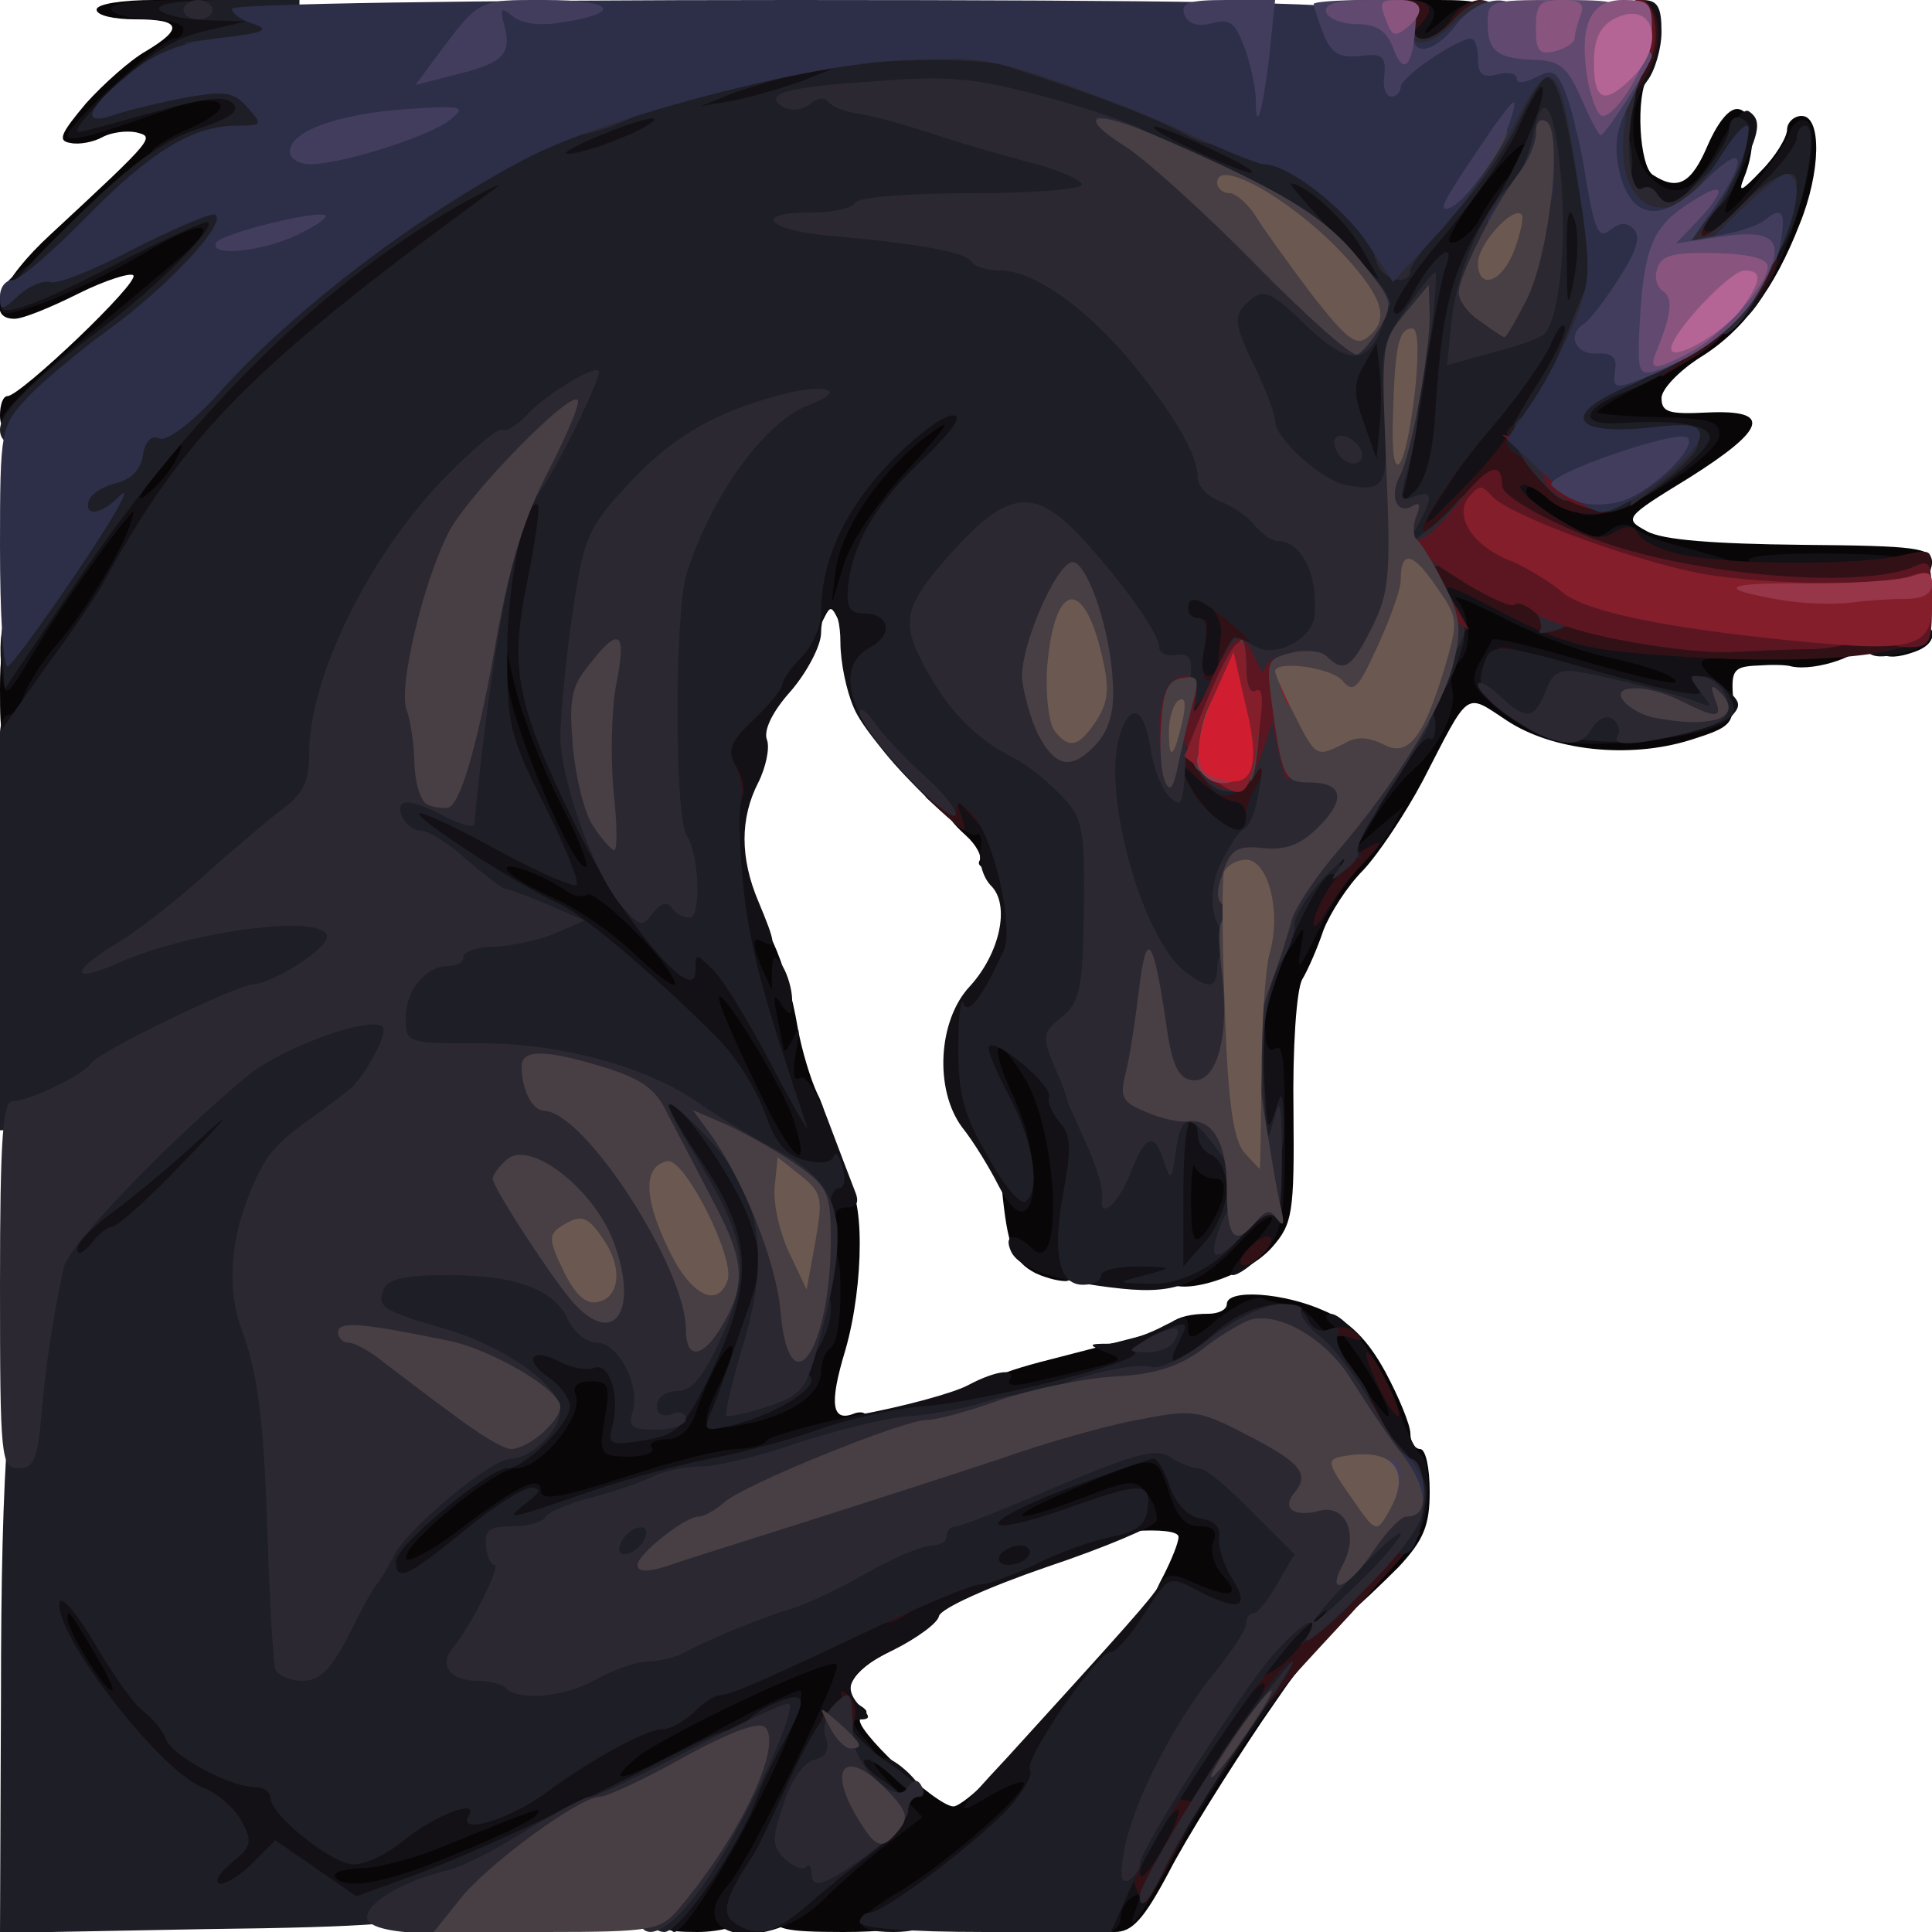 <?xml version="1.0" encoding="utf-8"?>
<!DOCTYPE svg PUBLIC "-//W3C//DTD SVG 1.0//EN" "http://www.w3.org/TR/2001/REC-SVG-20010904/DTD/svg10.dtd">
<svg version="1.0" xmlns="http://www.w3.org/2000/svg" width="100px" height="100px" viewBox="0 0 100 100" preserveAspectRatio="xMidYMid meet">
 <g fill="#090608">
  <path d="M34 98.90 c0 -0.60 0.30 -1.45 0.70 -1.85 0.35 -0.45 1.25 -1.85 2 -3.15 l1.40 -2.35 -3.30 1.45 c-1.80 0.85 -3.60 1.50 -4.05 1.50 -0.40 0 -1.15 0.40 -1.70 0.95 -1.65 1.65 -7.65 3.60 -10.65 3.45 -2.60 -0.15 -2.65 -0.20 -2.80 -1.75 -0.15 -1.50 -0.30 -1.65 -1.90 -1.65 -1.10 0 -1.85 -0.30 -2 -0.75 -0.20 -0.40 -0.85 -0.75 -1.50 -0.75 -0.65 0 -1.20 -0.20 -1.20 -0.50 0 -0.25 -0.35 -0.50 -0.75 -0.50 -0.50 0 -0.75 -0.50 -0.75 -1.50 0 -1.30 -0.20 -1.50 -1.40 -1.50 -1.85 0 -4.10 -3.35 -4.10 -6.10 0 -1.80 0.10 -1.90 1.65 -1.90 1.40 0 1.75 0.30 3 2.45 0.75 1.35 1.35 3.05 1.35 3.75 0 1.10 0.20 1.30 1.50 1.30 0.85 0 1.50 0.20 1.50 0.45 0 0.30 0.95 0.70 2.10 0.90 2.05 0.40 2.15 0.55 2.30 2.30 0.15 1.70 0.25 1.85 1.75 1.85 0.90 0 2.85 -0.45 4.35 -1.05 1.50 -0.55 3.55 -1.30 4.50 -1.60 0.95 -0.30 1.95 -0.85 2.15 -1.20 0.20 -0.35 0.80 -0.65 1.30 -0.65 0.45 0 1.30 -0.40 1.85 -0.90 1.40 -1.30 9.60 -5.10 11 -5.10 0.70 0 1.20 -0.30 1.20 -0.70 0 -0.85 1.10 -1.30 3.05 -1.30 2.25 0 1.95 1.75 -0.55 3 -1.95 1 -2.55 2.10 -1.45 2.80 0.40 0.25 0.40 0.40 0 0.65 -0.55 0.35 3.90 4.55 4.80 4.55 0.25 0 1.10 -0.65 1.90 -1.50 2.05 -2.15 3.25 -2 3.25 0.35 0 1.50 -0.35 2.15 -1.85 3.55 -3.90 3.55 -5.05 4.10 -9 4.10 -3.05 0 -3.65 -0.15 -3.65 -0.85 0 -0.75 -0.05 -0.75 -0.90 0 -0.55 0.50 -1.80 0.85 -3 0.85 -1.80 0 -2.10 -0.15 -2.10 -1.10z m10.15 -4.80 c0.10 -0.20 -0.05 -0.85 -0.40 -1.45 -0.55 -1.05 -0.60 -1 -1.65 1.15 -0.60 1.20 -1.10 2.35 -1.10 2.50 0 0.30 2.90 -1.70 3.15 -2.20z"/>
  <path d="M56.50 98.85 c0 -1.65 1.90 -5.35 2.75 -5.35 0.40 0 0.85 -0.60 1 -1.35 0.40 -1.80 1.50 -4.10 2.90 -5.85 0.80 -0.95 1.70 -1.45 3.30 -1.65 l2.15 -0.30 -3.25 4.70 c-1.75 2.60 -3.95 6.10 -4.85 7.85 -1.30 2.45 -1.90 3.10 -2.80 3.10 -0.90 0 -1.20 -0.25 -1.20 -1.15z"/>
  <path d="M60.40 83.45 c-0.80 -0.45 -0.85 -0.65 -0.15 -1.95 0.40 -0.80 0.75 -1.65 0.75 -1.95 0 -0.60 -4 -0.35 -6.50 0.45 -0.95 0.25 -2.35 0.50 -3.10 0.50 -1.25 0 -1.40 -0.20 -1.40 -1.65 0 -1.55 0.15 -1.75 3.40 -3.05 1.85 -0.80 4.40 -1.55 5.65 -1.65 2.30 -0.25 2.35 -0.20 2.95 1.55 0.40 1.25 0.90 1.80 1.55 1.80 0.65 0 0.95 0.35 0.95 1.20 0 0.70 0.25 1.40 0.50 1.55 0.30 0.15 0.50 1.10 0.50 2.05 0 1.65 -0.05 1.70 -2.10 1.70 -1.20 0 -2.55 -0.25 -3 -0.55z"/>
  <path d="M69 82.65 c0 -1.65 0.80 -2.65 2.10 -2.65 1.30 0 1.30 -4.30 0 -4.70 -0.50 -0.20 -1.80 -1.65 -2.90 -3.30 -2.05 -3.15 -3.05 -3.65 -4.10 -2 -0.40 0.70 -1.15 1 -2.35 1 -1.50 0 -1.75 -0.15 -1.75 -1.20 0 -1.20 0.80 -1.80 2.55 -1.80 0.50 0 0.95 -0.20 0.95 -0.50 0 -0.80 2.95 -0.60 5.05 0.35 1.30 0.55 2.25 1.50 3.15 3.15 0.70 1.30 1.30 2.75 1.30 3.20 0 0.45 0.25 0.80 0.50 0.80 0.30 0 0.50 1 0.50 2.20 0 1.75 -0.30 2.50 -1.60 3.90 -0.90 0.90 -2.05 2 -2.50 2.35 -0.80 0.60 -0.90 0.55 -0.90 -0.80z"/>
  <path d="M19.50 80.55 c0 -1.70 0.30 -2.25 2.30 -4 1.30 -1.15 2.85 -2.05 3.45 -2.05 1.25 0 2.75 -1.90 2.75 -3.50 0 -0.85 0.30 -1 2.50 -1 2.45 0 2.50 0.05 2.50 1.50 0 1.90 0.85 1.95 1.50 0.15 1.15 -3.15 1.60 -3.65 3.35 -3.65 1.55 0 1.65 0.10 1.65 1.80 0 1.55 0.10 1.75 0.75 1.20 0.40 -0.35 0.75 -1 0.75 -1.45 0 -0.45 0.25 -1.10 0.55 -1.40 0.35 -0.35 0.45 -1.60 0.20 -3.55 -0.30 -2.65 -0.50 -3.05 -1.55 -3.25 -0.80 -0.15 -1.20 0 -1.20 0.45 0 0.45 -0.60 0.70 -1.75 0.70 -1.70 0 -1.75 -0.05 -1.75 -1.95 0 -1.70 0.15 -2 1.20 -2.15 l1.15 -0.15 -1.05 -2.35 c-0.60 -1.35 -1.35 -2.40 -1.70 -2.40 -0.70 0 -1 -0.20 -3.85 -2.80 -1.10 -0.95 -3 -2.20 -4.15 -2.75 -1.25 -0.55 -2.30 -1.40 -2.45 -1.95 -0.15 -0.65 -0.70 -1 -1.45 -1 -1.05 0 -1.20 -0.25 -1.20 -1.75 0 -1.65 0.10 -1.75 1.75 -1.75 1.20 0 1.75 0.25 1.75 0.75 0 0.40 0.25 0.75 0.55 0.75 0.35 0 0.40 -0.35 0.20 -0.85 -1.65 -4 -2.10 -7.35 -1.45 -11.25 0.30 -1.75 0.45 -1.90 2 -1.90 l1.65 0 -0.05 3.40 c-0.10 2.95 0.10 3.75 1.75 6.95 1 2 1.85 3.90 1.85 4.25 0 0.65 4.65 5.90 5.20 5.90 0.15 0 0.30 -0.55 0.30 -1.25 0 -0.90 0.25 -1.25 0.95 -1.25 1 0 2.25 2.70 2.85 6.25 0.20 1.10 0.65 2.60 1 3.35 0.40 0.75 0.70 2 0.70 2.80 0 0.85 0.30 1.60 0.75 1.80 1 0.35 1 5.25 0 8.70 -0.85 2.80 -0.70 3.75 0.50 3.25 0.50 -0.15 0.75 0.05 0.75 0.75 0 0.80 -0.40 1.15 -1.75 1.40 -0.95 0.15 -1.90 0.50 -2.05 0.75 -0.15 0.25 -0.85 0.45 -1.60 0.45 -0.75 0 -3.40 0.65 -5.85 1.50 -2.50 0.80 -5.05 1.50 -5.75 1.50 -0.70 0 -2.15 0.70 -3.20 1.50 -1.30 0.95 -2.55 1.50 -3.65 1.50 -1.60 0 -1.65 -0.05 -1.65 -1.95z"/>
  <path d="M50.60 72.40 c0.15 -0.95 0.80 -1.30 4.40 -2.20 l4.25 -1.10 0.15 1.25 c0.10 0.70 0.05 1.35 -0.05 1.50 -0.40 0.40 -6 1.60 -7.50 1.65 -1.20 0 -1.40 -0.20 -1.25 -1.10z"/>
  <path d="M60.30 66.15 c-0.15 -0.40 -0.30 -2.30 -0.30 -4.20 l0 -3.45 1.75 0 c0.95 0 1.75 0.25 1.75 0.50 0 0.30 0.35 0.50 0.80 0.50 0.65 0 0.75 -0.30 0.45 -1.35 -0.15 -0.80 -0.45 -2.85 -0.60 -4.65 -0.20 -2.80 -0.05 -3.65 1.05 -6.05 0.95 -2.05 1.65 -2.95 2.55 -3.15 0.85 -0.20 1.25 -0.65 1.25 -1.45 0 -1.40 2.30 -4.85 3.20 -4.85 0.85 0 1.45 -2.80 1.35 -6.35 -0.05 -2.60 -0.05 -2.65 1.45 -2.65 0.85 0 2.75 0.65 4.20 1.45 3.70 1.95 4.75 2.15 11.45 2.10 4.85 -0.05 5.85 0.05 5.85 0.65 0 0.70 -2.50 1.55 -3.75 1.30 -0.30 -0.10 -1.10 -0.10 -1.80 -0.05 -1.20 0.05 -1.35 0.25 -1.25 1.60 0.05 1.45 -0.15 1.60 -2.20 2.25 -3.20 1 -7.15 0.55 -9.50 -1 -2.20 -1.45 -1.90 -1.65 -4.35 3.10 -0.90 1.70 -2.30 3.80 -3.10 4.65 -0.80 0.80 -1.70 2.20 -2.05 3.10 -0.30 0.90 -0.80 2.05 -1.10 2.55 -0.30 0.55 -0.50 3.60 -0.45 6.80 0.05 5.30 -0.05 5.85 -1.10 7.05 -1.40 1.60 -5.15 2.70 -5.55 1.60z m21.95 -29.90 c-3.15 -0.90 -3.90 -0.90 -2 0 0.85 0.35 2.20 0.65 3 0.70 1.20 0 0.95 -0.15 -1 -0.70z"/>
  <path d="M53.60 65.90 c-1.15 -0.60 -1.45 -1.35 -1.75 -4.45 -0.10 -1 -0.55 -2.55 -1 -3.45 -0.50 -0.90 -0.85 -2.50 -0.85 -3.60 0 -1.85 0.05 -1.90 1.70 -1.90 1.45 0 1.90 0.30 2.90 1.90 1 1.60 1.15 2.50 1.15 6.80 0 2.90 -0.20 5 -0.50 5.10 -0.25 0.05 -1 -0.10 -1.65 -0.40z"/>
  <path d="M50.70 44.55 c0.15 -0.20 -0.15 -0.80 -0.70 -1.30 -1.45 -1.30 -1.25 -1.75 0.75 -1.75 1.65 0 1.75 0.10 1.75 1.75 0 1.45 -0.20 1.75 -1.05 1.75 -0.55 0 -0.90 -0.20 -0.75 -0.45z"/>
  <path d="M62.50 42.25 c0 -1.65 0.10 -1.75 1.75 -1.75 1.65 0 1.75 0.10 1.75 1.75 0 1.65 -0.10 1.75 -1.75 1.75 -1.65 0 -1.75 -0.10 -1.75 -1.75z"/>
  <path d="M0 35.65 c0 -3.10 0.35 -3.80 4.45 -9.75 3.30 -4.75 4.55 -5.85 6.45 -5.90 1.45 0 1.60 0.15 1.60 1.60 0 0.85 -0.35 1.90 -0.75 2.35 -1.65 1.75 -3.15 3.95 -4.45 6.55 -0.80 1.50 -2.05 3.45 -2.80 4.35 -0.80 0.85 -1.55 2.05 -1.75 2.60 -0.20 0.70 -0.75 1.05 -1.55 1.05 -1.15 0 -1.20 -0.15 -1.20 -2.85z"/>
  <path d="M60.80 33.90 c-0.15 -0.65 -0.30 -1.75 -0.30 -2.50 0 -1.30 0.15 -1.40 2 -1.40 l2 0 0 2.50 0 2.50 -1.70 0 c-1.30 0 -1.75 -0.25 -2 -1.10z"/>
  <path d="M97 33 c0 -0.80 0.35 -1 1.50 -1 1.60 0 2.10 1.15 0.70 1.70 -1.45 0.55 -2.20 0.30 -2.20 -0.70z"/>
  <path d="M41.50 30.15 c0 -4.65 4.25 -10.15 7.85 -10.15 1.50 0 1.65 0.15 1.65 1.55 0 1.20 -0.65 2.25 -2.70 4.45 -1.75 1.95 -2.80 3.50 -3 4.70 -0.35 1.80 -1.45 2.40 -2 1.20 -0.25 -0.50 -0.35 -0.50 -0.60 0 -0.60 1.30 -1.20 0.50 -1.20 -1.75z"/>
  <path d="M87 30.25 c-0.95 -0.40 -2.70 -0.70 -3.85 -0.70 -2.80 -0.05 -5.65 -1.75 -5.65 -3.35 0 -0.95 -0.25 -1.20 -1.25 -1.20 -0.90 0 -1.25 -0.25 -1.25 -1 0 -0.65 -0.35 -1 -1 -1 -0.55 0 -1 0.35 -1 0.75 0 0.50 -0.50 0.75 -1.70 0.75 -1.50 0 -1.70 -0.20 -2 -1.55 -0.15 -0.85 -0.30 -2.35 -0.30 -3.25 0 -1.60 0.10 -1.70 1.75 -1.70 0.95 0 1.75 -0.20 1.75 -0.50 0 -0.25 -0.45 -0.50 -1 -0.50 -0.80 0 -1 -0.35 -1 -1.75 0 -1.60 0.10 -1.75 1.50 -1.75 1.35 0 1.50 -0.15 1.50 -1.45 0 -0.95 0.70 -2.45 1.90 -4 1.55 -2.15 2.10 -2.55 3.50 -2.55 1.55 0 1.60 0.05 1.60 2.05 0 1.95 -0.55 3 -3.15 6 -0.40 0.45 -0.85 1.80 -1 3 -0.20 1.20 -0.50 2.70 -0.65 3.35 -0.30 1 -0.15 1.10 1.50 1.10 1.60 0 1.80 0.15 1.80 1.25 0 0.85 0.30 1.25 0.85 1.25 0.45 0 1.20 0.35 1.70 0.80 0.70 0.60 1.10 0.65 1.90 0.20 1.60 -0.80 1.25 -1.50 -0.75 -1.50 -1.70 0 -1.75 -0.05 -1.60 -1.80 0.15 -1.60 0.40 -1.90 2.65 -2.85 1.40 -0.60 2.60 -1.25 2.65 -1.45 0.10 -0.20 0.50 -0.40 0.85 -0.40 0.35 0 0.75 -0.35 0.95 -0.75 0.15 -0.40 0.75 -0.75 1.30 -0.75 0.75 0 1 -0.35 1 -1.25 0 -1.05 -0.25 -1.25 -1.50 -1.25 -0.80 0 -1.50 -0.20 -1.50 -0.50 0 -0.25 -0.60 -0.50 -1.40 -0.50 -2.15 0 -3.10 -1.55 -3.10 -5 0 -2.90 0.05 -3 1.30 -3 0.70 0 1.15 0.20 1 0.45 -0.65 1 -0.45 4.65 0.25 5.10 1.30 0.85 2 0.45 2.85 -1.55 0.55 -1.25 1.15 -1.95 1.60 -1.85 0.80 0.15 0.95 1.90 0.25 3.60 -0.30 0.75 -0.10 0.65 0.90 -0.40 0.75 -0.75 1.35 -1.75 1.35 -2.15 0 -0.35 0.35 -0.70 0.75 -0.70 1.05 0 1 2.90 -0.10 5.60 -1.30 3.35 -2.95 5.55 -5.15 6.90 -1.10 0.70 -2 1.65 -2 2.10 0 0.75 0.40 0.85 2.40 0.75 3.35 -0.15 3.05 0.85 -1 3.40 -3.35 2.05 -3.35 2.10 -2.15 2.75 0.80 0.45 3.45 0.65 8 0.70 5.95 0.05 6.75 0.15 6.75 0.90 0 1 -1.20 1.25 -7 1.60 -2.90 0.15 -4.80 0 -6 -0.45z"/>
  <path d="M0 21.50 c0 -0.55 0.15 -1 0.40 -1 0.70 -0.05 6.85 -5.90 6.50 -6.25 -0.15 -0.15 -1.45 0.25 -2.85 0.95 -1.40 0.70 -2.85 1.30 -3.30 1.30 -1.55 0 -0.70 -2 1.85 -4.35 5.50 -5.10 5.40 -5.05 4.45 -5.30 -0.50 -0.10 -1.30 0 -1.75 0.25 -0.45 0.25 -1.20 0.40 -1.65 0.30 -0.70 -0.10 -0.50 -0.50 0.80 -2.05 0.90 -1 2.30 -2.25 3.10 -2.70 2 -1.20 1.80 -1.65 -0.55 -1.65 -1.10 0 -2 -0.20 -2 -0.50 0 -0.30 1.35 -0.50 3 -0.50 l3 0 0 1.70 c0 1.40 0.20 1.75 1.25 2 1 0.25 1.25 0.60 1.25 1.95 0 1.45 -0.30 1.70 -2.65 2.85 l-2.60 1.20 1.90 0.20 c1.80 0.15 1.85 0.25 1.85 2.05 0 1.70 -0.30 2.20 -2.70 4.25 -1.50 1.25 -2.95 2.30 -3.20 2.30 -0.25 0 -0.60 0.35 -0.80 0.75 -0.15 0.45 -0.90 0.75 -1.80 0.75 -1.25 0 -1.50 0.20 -1.50 1.25 0 0.90 -0.25 1.25 -1 1.25 -0.65 0 -1 -0.35 -1 -1z"/>
  <path d="M20.50 11.75 c0 -1.60 0.10 -1.75 1.50 -1.75 1.15 0 1.50 -0.20 1.50 -1 0 -0.80 0.35 -1 1.75 -1 1.65 0 1.75 0.10 1.75 1.75 0 1.60 -0.10 1.75 -1.50 1.75 -1.15 0 -1.50 0.20 -1.50 1 0 0.80 -0.35 1 -1.75 1 -1.65 0 -1.75 -0.10 -1.75 -1.75z"/>
  <path d="M62 8.25 c0 -1.65 0.10 -1.75 1.75 -1.75 1.65 0 1.75 0.10 1.75 1.75 0 1.65 -0.10 1.75 -1.75 1.75 -1.65 0 -1.75 -0.10 -1.75 -1.75z"/>
  <path d="M30.50 6.75 c0 -1.70 0.05 -1.75 2 -1.75 1.95 0 2 0.05 2 1.75 0 1.70 -0.05 1.75 -2 1.75 -1.95 0 -2 -0.05 -2 -1.75z"/>
  <path d="M58 6.75 c0 -1.65 0.10 -1.75 1.75 -1.75 1.65 0 1.75 0.10 1.75 1.75 0 1.65 -0.10 1.75 -1.75 1.75 -1.65 0 -1.75 -0.10 -1.75 -1.75z"/>
  <path d="M37.50 4.80 c0 -1.90 0.60 -2.30 3.30 -2.30 1.60 0 1.70 0.10 1.70 1.70 0 1.80 -0.75 2.30 -3.60 2.30 -1.25 0 -1.40 -0.20 -1.40 -1.70z"/>
  <path d="M72 1.75 l0 -1.75 2.50 0 c2.10 0 2.50 0.15 2.50 0.90 0 1.40 -1.60 2.60 -3.40 2.60 -1.50 0 -1.60 -0.10 -1.60 -1.75z"/>
 </g>
 <g fill="#131116">
  <path d="M34.50 98.35 c0 -0.95 0.40 -2.10 1 -2.75 0.55 -0.60 1 -1.30 1 -1.60 0 -0.25 0.20 -0.50 0.45 -0.50 0.25 0 0.55 -0.55 0.65 -1.25 0.15 -0.70 0.05 -1.25 -0.15 -1.25 -0.25 0 -0.45 0.35 -0.45 0.75 0 0.40 -0.45 0.75 -1 0.75 -0.55 0 -1 0.25 -1 0.50 0 0.30 -0.30 0.50 -0.60 0.50 -0.35 0 -2.20 0.80 -4.15 1.80 -7.60 3.90 -12.35 5.05 -14.55 3.50 -0.65 -0.50 -1.25 -0.55 -1.75 -0.25 -0.40 0.25 -1.55 0.45 -2.55 0.45 -1.80 0 -1.90 -0.10 -1.90 -1.65 0 -0.90 0.25 -1.90 0.55 -2.20 0.35 -0.35 0.05 -0.70 -1.05 -1.15 -0.85 -0.35 -2.15 -1.45 -2.90 -2.45 -0.75 -1 -1.65 -2 -1.95 -2.20 -0.35 -0.20 -0.65 -0.75 -0.65 -1.10 0 -0.40 -0.20 -0.75 -0.40 -0.75 -0.75 0 -1.60 -2.45 -1.60 -4.55 l0 -2 3.15 0.15 3.10 0.15 0 2.40 c0 1.85 0.25 2.65 1.05 3.25 0.55 0.50 1.15 1.20 1.30 1.65 0.35 0.85 3.30 2.45 4.55 2.45 0.45 0 0.90 0.45 1.10 0.95 0.15 0.55 0.85 1.35 1.55 1.80 1.25 0.80 1.35 0.80 2.35 -0.15 1.05 -0.90 5.30 -2.60 6.65 -2.60 0.35 0 1.80 -0.65 3.20 -1.50 1.40 -0.80 2.85 -1.50 3.25 -1.50 0.40 0 1.15 -0.40 1.65 -0.85 0.45 -0.50 1.75 -1.20 2.85 -1.55 1.10 -0.35 4.30 -1.70 7.10 -3 4.85 -2.25 5.10 -2.45 5.15 -3.90 0 -1.45 0.20 -1.65 2.90 -2.60 1.55 -0.55 4.35 -1.20 6.15 -1.35 3.25 -0.35 3.30 -0.35 3.65 0.95 0.20 0.85 0.65 1.30 1.35 1.30 0.55 0 1.05 0.30 1.15 0.65 1.15 4 1.50 4.85 2 4.35 0.25 -0.25 1 -0.50 1.60 -0.50 0.85 0 1.15 -0.35 1.30 -1.35 0.10 -1 0.45 -1.45 1.30 -1.55 1.35 -0.20 1.40 -1.10 0.15 -2.20 -0.50 -0.40 -1.05 -1.60 -1.25 -2.65 -0.40 -2 -1.30 -3.25 -2.40 -3.25 -0.40 0 -0.95 -0.25 -1.30 -0.60 -0.45 -0.45 -0.90 -0.30 -2 0.75 -0.85 0.85 -1.95 1.35 -2.90 1.35 -0.80 0 -3.60 0.55 -6.20 1.25 -2.60 0.70 -5.55 1.25 -6.55 1.25 -1 0 -3.10 0.45 -4.75 1.05 -1.60 0.55 -4.05 1.20 -5.45 1.45 -1.35 0.25 -4.15 1 -6.20 1.70 -2.05 0.70 -4.20 1.30 -4.85 1.30 -0.60 0 -1.80 0.70 -2.70 1.50 -1.20 1.15 -2.10 1.50 -3.55 1.50 l-1.95 0 0 -2.15 c0 -2.45 1.10 -3.85 2.90 -3.85 0.75 0 1.10 -0.30 1.10 -1 0 -0.70 0.35 -1 1.05 -1 1.20 0 3.35 -2.10 2.50 -2.40 -0.30 -0.10 -0.55 -1.05 -0.55 -2.15 0 -2.20 0.20 -2.25 4.65 -1.65 2.10 0.30 2.30 0.45 2.75 2.15 0.40 1.55 0.50 1.65 0.85 0.80 0.25 -0.55 0.55 -1.10 0.70 -1.25 0.15 -0.15 0.65 -1.30 1.10 -2.55 0.75 -2 0.75 -2.45 0.10 -3.95 -0.35 -0.95 -1.25 -2.45 -1.90 -3.30 -0.80 -1 -1.25 -2.30 -1.25 -3.40 0 -1.60 0.15 -1.75 1.65 -1.90 l1.60 -0.15 -2.35 -1.70 c-1.30 -0.95 -2.50 -2.05 -2.65 -2.50 -0.25 -0.80 -1.10 -1.35 -3.85 -2.65 -0.80 -0.35 -1.40 -0.80 -1.40 -1 0 -0.20 -0.20 -0.40 -0.45 -0.40 -0.25 0 -1.60 -0.70 -3 -1.55 -2.25 -1.40 -2.55 -1.80 -2.55 -3.25 0 -1.60 0.10 -1.70 1.80 -1.70 0.95 0 2.25 0.25 2.80 0.55 0.95 0.50 1 0.45 0.60 -0.85 -0.70 -2.20 -0.55 -11.70 0.20 -13.80 0.60 -1.70 0.85 -1.90 2.45 -1.90 l1.80 0 -0.40 3.35 c-0.55 4.75 -0.50 9.70 0.15 10.10 0.70 0.40 3.60 6.75 3.60 7.80 0 0.40 0.35 0.75 0.75 0.75 0.40 0 0.75 0.35 0.75 0.75 0 0.45 0.45 0.75 1.25 0.75 1.45 0 1.40 0.30 0.70 -5.85 l-0.55 -4.75 1.55 -1.60 c0.85 -0.85 1.55 -1.75 1.55 -1.95 0 -0.20 0.45 -0.80 1 -1.35 0.55 -0.55 1 -1.60 1 -2.30 0 -2.70 1.25 -5.35 3.55 -7.75 2.15 -2.25 2.60 -2.45 4.65 -2.45 2.30 0 2.30 0 2.30 1.70 0 1.75 -0.60 2.55 -2.20 2.85 -0.50 0.10 -1.10 0.55 -1.30 0.95 -0.20 0.40 -0.75 1.50 -1.25 2.45 -0.80 1.55 -0.80 1.70 -0.05 2.15 1 0.55 1.10 4.15 0.10 4.75 -1.05 0.65 -0.45 3.65 0.75 3.65 0.55 0 1.10 0.35 1.25 0.75 0.20 0.40 0.80 0.75 1.45 0.75 1.50 0 2.15 0.85 3 4.20 0.95 3.55 0.95 5.20 0.05 6.85 -0.80 1.50 -0.60 1.90 1.35 2.90 0.75 0.40 1.35 1.10 1.35 1.60 0 0.50 0.25 1.05 0.55 1.25 0.40 0.25 0.50 1.45 0.30 3.80 l-0.30 3.45 1.60 -0.15 1.60 -0.15 -0.15 -3.60 -0.20 -3.65 2 0 c1.50 0 2.10 0.20 2.25 0.90 0.10 0.45 0.10 -0.45 -0.05 -2 -0.20 -2.70 -0.15 -2.90 0.85 -2.90 0.75 0 1.05 0.30 1.05 1.05 0 0.55 0.20 0.90 0.45 0.75 0.50 -0.35 0.55 0.40 0.55 5.70 -0.05 3.10 -0.20 3.90 -1.10 4.85 -0.60 0.65 -1.30 1.15 -1.60 1.15 -0.25 0 0.15 -0.65 0.95 -1.50 0.80 -0.80 1.25 -1.50 1.05 -1.50 -0.25 0 -0.80 0.40 -1.25 0.90 -2.30 2.55 -3.60 3.10 -6.50 2.80 -3.35 -0.35 -5.40 -1.05 -5.75 -2 -0.35 -0.85 0.30 -0.90 1.10 -0.10 1.70 1.70 1.35 -6.05 -0.40 -8.85 -1.50 -2.45 -1.85 -1.80 -0.55 1 1.80 3.80 1.10 8.20 -0.75 4.65 -0.45 -0.90 -1.30 -2.30 -1.90 -3.05 -1.45 -1.95 -1.25 -5.55 0.40 -7.30 1.55 -1.70 2.10 -4.20 1.10 -5.20 -0.40 -0.40 -0.65 -1.20 -0.55 -1.80 0.10 -0.60 0 -0.95 -0.20 -0.85 -0.60 0.40 -5.60 -4.75 -6.35 -6.55 -0.40 -0.90 -0.70 -2.40 -0.70 -3.40 0 -0.95 -0.20 -1.75 -0.50 -1.75 -0.25 0 -0.50 0.55 -0.50 1.25 0 0.65 -0.70 2 -1.55 3 -0.95 1.05 -1.45 2.05 -1.25 2.55 0.15 0.40 -0.05 1.40 -0.45 2.20 -0.95 1.85 -0.95 3.90 0 6.15 0.90 2.15 0.95 2.50 0.25 2.10 -0.60 -0.35 -0.60 0.10 0 1.50 l0.45 1 0 -1 c0.05 -0.85 0.15 -0.85 0.55 -0.25 0.25 0.40 0.50 1.20 0.50 1.75 0 0.85 -0.10 0.90 -0.55 0.25 -0.40 -0.60 -0.45 -0.50 -0.25 0.50 0.15 0.70 0.30 1.50 0.35 1.75 0 0.30 0.25 0.05 0.50 -0.50 0.35 -0.75 0.35 -0.55 0.15 0.70 -0.20 1.10 -0.15 1.55 0.20 1.35 0.30 -0.20 0.95 0.80 1.50 2.30 0.55 1.45 1.15 3.05 1.35 3.55 0.25 0.60 0.10 0.85 -0.45 0.85 -0.50 0 -0.65 0.30 -0.50 0.75 0.20 0.50 0 0.75 -0.75 0.75 -0.70 0 -1.05 -0.30 -1.05 -0.95 0 -0.55 -0.15 -1.10 -0.40 -1.20 -0.20 -0.15 -0.35 1.25 -0.35 3.15 0 1.85 0.15 3.15 0.35 2.80 0.20 -0.30 0.40 -1.15 0.40 -1.90 0 -1.05 0.25 -1.40 1 -1.40 0.85 0 1 0.35 1 2.45 0 1.40 -0.20 2.65 -0.50 2.80 -0.25 0.15 -0.50 0.75 -0.50 1.25 0 1.20 -1.65 2.30 -4.10 2.75 -2.15 0.40 -2.25 0.15 -1.10 -2.20 0.45 -0.90 0.70 -1.70 0.60 -1.85 -0.25 -0.25 -1.15 1.35 -1.90 3.45 -0.30 0.90 -0.85 1.35 -1.50 1.35 -0.60 0 -0.95 0.20 -0.75 0.45 0.15 0.25 -0.40 0.45 -1.25 0.45 -1.45 -0.05 -1.50 -0.10 -1.20 -2 0.30 -1.70 0.20 -1.90 -0.70 -1.90 -0.70 0 -1 0.25 -0.80 0.70 0.40 1.10 -1.80 3.80 -3.10 3.80 -1.15 0 -6.15 4.20 -5.65 4.70 0.15 0.15 1.30 -0.45 2.50 -1.35 3.20 -2.45 4.45 -3.05 4.45 -2.20 0 0.55 0.95 0.40 4.35 -0.70 2.45 -0.80 5 -1.45 5.75 -1.45 0.75 0 1.45 -0.20 1.60 -0.45 0.15 -0.20 2.25 -0.80 4.65 -1.30 2.45 -0.45 5 -1.15 5.75 -1.55 1.50 -0.80 2.60 -0.90 2.15 -0.25 -0.15 0.30 0.40 0.30 1.35 0.05 0.90 -0.20 2.35 -0.55 3.15 -0.75 1.35 -0.35 1.40 -0.40 0.50 -0.75 -0.95 -0.40 -0.95 -0.45 0.15 -0.45 0.65 -0.05 1.80 -0.40 2.60 -0.80 1.35 -0.70 1.50 -0.70 1.50 0.05 0 0.60 0.35 0.50 1.55 -0.55 0.90 -0.70 1.90 -1.20 2.30 -1.05 0.40 0.20 1.10 0.30 1.55 0.30 0.50 0 1.70 1.35 2.80 3 1.10 1.65 2.05 2.90 2.15 2.80 0.30 -0.30 -1.90 -3.95 -2.80 -4.65 -0.45 -0.35 -0.55 -0.60 -0.20 -0.65 0.85 0 2.90 2.90 3.60 5.10 0.35 1.05 0.85 2 1.10 2.20 0.25 0.15 0.45 1.15 0.35 2.25 -0.10 1.60 -0.55 2.35 -2.80 4.55 -3.50 3.40 -7.70 9.10 -10.20 13.75 -1.90 3.45 -2.75 4.65 -2.05 2.80 0.20 -0.55 0.15 -0.70 -0.25 -0.45 -0.35 0.20 -0.60 0.70 -0.60 1.10 0 0.40 -0.35 0.70 -0.75 0.70 -1.15 0 -0.95 -2.60 0.40 -5.10 2.20 -3.95 3.10 -5.40 3.50 -5.40 0.20 0 0.35 -0.35 0.35 -0.75 0 -0.40 0.25 -0.75 0.50 -0.75 0.30 0 0.50 -0.30 0.50 -0.70 0 -0.40 0.35 -0.80 0.75 -1 1.25 -0.45 0.85 -1.70 -0.60 -1.90 -1.10 -0.10 -1.60 0.15 -2.25 1.25 -0.50 0.75 -1.10 1.35 -1.35 1.35 -0.75 0 -4.05 4.80 -4.05 5.95 0 0.70 -0.30 1.05 -1 1.05 -0.65 0 -1 0.35 -1 0.90 0 0.95 -2.10 3.10 -3 3.10 -0.30 0 -0.50 0.25 -0.50 0.50 0 0.30 -0.35 0.50 -0.75 0.50 -0.40 0 -0.75 0.25 -0.75 0.50 0 0.30 -0.80 0.50 -1.75 0.50 -2.30 0 -2.20 -0.65 0.40 -2.15 2.30 -1.40 6.35 -4.90 6.35 -5.55 0 -0.20 -0.85 0.10 -1.85 0.70 -1.80 1.05 -1.80 0.95 1 -2.05 6.05 -6.65 7.45 -8.20 7.85 -8.90 0.35 -0.60 0.65 -0.65 1.75 -0.15 1.90 0.85 2.55 0.75 1.55 -0.35 -0.45 -0.50 -0.70 -1.25 -0.50 -1.75 0.20 -0.55 0.05 -0.80 -0.70 -0.80 -0.75 0 -1.20 -0.50 -1.60 -1.80 -0.70 -2 -0.55 -2 -5.25 0 -3.55 1.50 -2.90 1.75 0.85 0.30 2.50 -0.95 2.70 -0.95 3.30 -0.15 0.35 0.45 0.55 1.10 0.45 1.40 -0.10 0.25 -2.65 1.35 -5.65 2.35 -3.05 1.05 -5.50 2.15 -5.60 2.55 -0.05 0.35 -1.15 1.15 -2.35 1.75 -2.30 1.10 -2.75 1.90 -1.65 3 0.45 0.45 0.45 0.60 -0.10 0.60 -0.45 0 -0.40 0.25 0.25 1 0.50 0.55 0.70 1 0.50 1 -0.25 0 0.20 0.70 1 1.50 l1.50 1.55 -1.75 1.35 c-0.95 0.70 -2.50 2.05 -3.40 2.95 -2.85 2.80 -7.40 2 -4.90 -0.80 1.10 -1.25 5.95 -11.10 5.60 -11.40 -0.40 -0.40 -9.25 3.80 -10.50 4.95 -1.60 1.45 -0.45 1.05 4 -1.35 2.25 -1.25 4.35 -2.25 4.60 -2.25 0.30 0 -0.25 1.75 -1.25 3.90 -1.90 4.15 -4.65 8.60 -5.25 8.60 -0.25 0 -0.40 -0.75 -0.40 -1.65z m-11 -2.35 c2 -0.80 3.90 -1.70 4.20 -2 0.55 -0.60 0.25 -0.45 -4.95 1.65 -1.35 0.55 -3.20 1.05 -4.10 1.05 -0.85 0.05 -1.45 0.20 -1.30 0.45 0.45 0.70 2.60 0.35 6.15 -1.15z m19 -0.50 c0 -0.25 0.55 -0.50 1.25 -0.50 0.80 0 1.25 -0.30 1.25 -0.75 0 -0.40 -0.35 -0.75 -0.75 -0.75 -0.35 0 -0.90 -0.40 -1.20 -0.85 -0.25 -0.50 -0.55 -0.80 -0.70 -0.65 -0.45 0.55 -0.75 4 -0.30 4 0.25 0 0.45 -0.20 0.45 -0.50z m-37.55 -9.85 c-1.40 -2.35 -1.45 -2.40 -1.45 -1.85 0 0.60 1.90 3.70 2.30 3.70 0.15 0 -0.25 -0.85 -0.85 -1.85z m58.30 -23.50 c0.20 -0.85 0.10 -1.15 -0.40 -1.15 -0.45 0 -0.85 -0.30 -1 -0.60 -0.10 -0.35 -0.20 0.45 -0.20 1.75 0 1.95 0.15 2.30 0.65 1.75 0.30 -0.35 0.75 -1.15 0.95 -1.75z m-22.20 -4.25 c-0.65 -1.95 -4.25 -7.65 -3.80 -6.05 0.15 0.60 1.10 2.70 2.05 4.65 1.75 3.65 2.75 4.45 1.75 1.40z m-6.35 -7.50 c-0.80 -1.40 -3.90 -4.30 -4.30 -4.10 -0.25 0.15 -0.70 0.10 -1.05 -0.15 -1.15 -0.85 -3.45 -1.70 -3.10 -1.10 0.20 0.30 1.30 0.95 2.45 1.45 1.10 0.50 2.90 1.70 3.95 2.70 1.95 1.85 2.70 2.25 2.05 1.20z m-5.75 -8.95 c-0.90 -1.75 -1.95 -4.45 -2.30 -5.95 l-0.65 -2.75 0.25 2.50 c0.25 2.35 3.55 10.10 4.10 9.60 0.10 -0.15 -0.50 -1.70 -1.40 -3.40z m18.05 -17.15 c2.20 -2.45 2.40 -2.80 1 -1.75 -2.35 1.75 -4.45 4.80 -4.75 6.95 l-0.20 1.75 0.60 -1.95 c0.30 -1.15 1.75 -3.30 3.35 -5z"/>
  <path d="M46.25 92 c-0.50 -0.55 -0.70 -1 -0.40 -1 0.25 0 0.90 0.45 1.40 1 0.50 0.55 0.70 1 0.40 1 -0.25 0 -0.90 -0.45 -1.40 -1z"/>
  <path d="M2.50 64.55 c0 -1.75 0.25 -2.20 1.90 -3.40 1 -0.75 3 -2.45 4.45 -3.75 1.70 -1.55 3.05 -2.40 3.85 -2.40 1.05 0 1.30 -0.25 1.30 -1.25 0 -1.10 0.20 -1.25 2 -1.25 1.95 0 2 0.05 2 1.75 0 1.60 -0.10 1.75 -1.50 1.75 -1.15 0 -1.50 0.25 -1.50 0.95 0 0.90 -6.40 7.55 -7.65 8 -0.35 0.10 -0.80 0.50 -1 0.85 -0.20 0.40 -1.20 0.70 -2.10 0.70 -1.70 0 -1.75 -0.05 -1.75 -1.95z"/>
  <path d="M67.30 49.25 c0.25 -1.45 0.25 -1.45 -0.40 -0.35 -0.40 0.60 -0.85 0.95 -1.05 0.80 -0.55 -0.55 -0.40 -3.70 0.15 -3.70 0.30 0 0.50 -0.45 0.50 -1 0 -0.50 0.80 -1.60 1.75 -2.35 0.95 -0.75 1.75 -1.80 1.75 -2.25 0 -0.50 0.25 -0.90 0.50 -0.90 0.30 0 0.50 -0.25 0.50 -0.55 0 -0.30 0.70 -1.55 1.50 -2.80 1.50 -2.20 1.95 -4.15 1 -4.15 -0.25 0 -0.50 -0.65 -0.50 -1.50 0 -0.80 -0.20 -1.50 -0.50 -1.50 -0.25 0 -0.50 -0.25 -0.50 -0.55 0 -0.35 -0.40 -0.95 -0.90 -1.40 -2.30 -2.05 -3.40 -8.25 -1.70 -9.90 0.80 -0.85 0.75 -1 -1.45 -3.25 -1.25 -1.30 -3.40 -2.85 -4.75 -3.40 -6.05 -2.50 -6.20 -2.60 -6.20 -4.45 l0 -1.70 2.15 0.25 c1.85 0.25 3.45 0.85 9.80 3.80 0.90 0.40 2.10 1.45 2.60 2.30 0.75 1.25 0.95 1.35 1.25 0.65 0.15 -0.45 0.70 -0.85 1.15 -0.85 0.50 0 1.15 -0.55 1.45 -1.25 0.30 -0.70 0.80 -1.25 1.10 -1.25 0.25 0 0.50 -0.55 0.50 -1.20 0 -0.70 0.20 -1.80 0.50 -2.50 0.40 -1.05 0.80 -1.30 2.25 -1.30 1.65 0 1.75 0.10 1.75 1.75 0 0.95 0.20 1.75 0.45 1.75 0.55 0 1.05 -1.25 1.05 -2.55 0 -0.50 0.25 -0.95 0.50 -0.95 0.30 0 0.50 -0.65 0.50 -1.50 0 -1.15 0.20 -1.50 1 -1.50 0.80 0 1 0.35 1 1.65 0 0.85 -0.35 2.05 -0.75 2.55 -1.05 1.40 -0.95 3.95 0.25 5.05 1.30 1.15 2.25 0.70 3.50 -1.75 0.55 -1.10 1.25 -1.90 1.50 -1.75 0.70 0.45 0.60 1.05 -0.45 3.25 -0.55 1.10 -0.85 2 -0.70 2 0.40 0 2.90 -3.10 3.25 -4.10 0.20 -0.55 0.60 -0.80 0.90 -0.65 1.15 0.70 -1.30 8.65 -3.15 10.20 -0.75 0.60 -0.85 0.50 -0.85 -1.15 0 -1.65 -0.10 -1.80 -1.50 -1.80 -1 0 -1.50 -0.25 -1.50 -0.75 0 -0.40 -0.30 -0.75 -0.70 -0.75 -0.40 0 -1.05 -0.15 -1.45 -0.30 -0.55 -0.20 -0.80 0.40 -1.10 2.60 -0.20 1.55 -0.45 3.15 -0.60 3.55 -0.20 0.45 0.20 0.65 1.30 0.65 1.05 0 1.55 -0.25 1.55 -0.75 0 -0.50 0.55 -0.75 1.75 -0.75 0.95 0 1.75 0.20 1.75 0.45 0 0.30 -1.45 1.20 -3.25 2.10 -1.80 0.85 -3.20 1.70 -3.05 1.80 0.10 0.10 1.55 0.20 3.25 0.25 2.50 0.05 3.05 0.20 3.05 0.90 0 0.95 -4.15 3.75 -6.10 4.10 -1.60 0.30 -1.90 -0.55 -0.40 -0.95 0.55 -0.15 1 -0.55 1 -0.90 0 -0.40 0.50 -0.80 1.15 -0.90 0.60 -0.10 0.10 -0.25 -1.15 -0.30 -1.30 0 -2.55 -0.30 -2.90 -0.65 -0.40 -0.40 -0.50 -0.10 -0.25 1.40 0.30 1.80 0.25 1.90 -0.50 1.25 -0.50 -0.40 -0.85 -0.45 -0.85 -0.15 0 0.30 0.40 0.80 0.90 1.05 0.70 0.40 0.50 0.50 -0.95 0.55 -1 0 -2.10 0.30 -2.40 0.70 -0.45 0.55 -0.20 0.90 1.20 1.75 1 0.55 2 1.05 2.30 1.05 0.25 0 0.45 0.20 0.45 0.45 0 0.60 5.15 1.55 8.35 1.55 2.35 0 2.70 0.15 2.55 0.90 -0.15 0.60 -0.60 0.80 -1.80 0.70 -1.90 -0.15 -2 0.15 -0.45 1.40 1 0.85 1.05 1 0.30 1.75 -0.85 0.90 -6.95 1.60 -9.10 1.05 -0.70 -0.15 -1.95 -0.90 -2.80 -1.60 -1.35 -1.10 -1.45 -1.45 -1 -2.35 0.35 -0.60 0.65 -1.15 0.70 -1.25 0.10 -0.10 1.70 0.25 3.60 0.80 4.80 1.40 6.60 1.75 5.65 1.15 -0.40 -0.30 -1.95 -0.75 -3.35 -1.05 -1.45 -0.30 -3.95 -1.25 -5.50 -2.10 -1.60 -0.80 -2.60 -1.20 -2.25 -0.85 0.75 0.80 0.80 2.75 0.05 3.25 -0.30 0.15 -0.40 0.75 -0.30 1.30 0.30 1.10 -0.60 3 -2 4.25 -0.60 0.50 -1.45 1.60 -1.95 2.40 l-0.90 1.50 1.15 -1 1.20 -1 -0.55 1 c-0.25 0.55 -1 1.45 -1.65 2 -0.60 0.55 -1.60 2.15 -2.25 3.50 -0.90 1.85 -1.10 2.10 -0.90 1z m11.15 -32.45 c0.60 -1.15 1.05 -2.85 1.05 -3.80 0 -1.65 0 -1.65 -0.90 -0.70 -1.05 1.15 -1.90 3.25 -2.35 5.90 -0.30 1.75 -0.25 1.90 0.45 1.35 0.40 -0.35 1.20 -1.60 1.75 -2.75z m-1.90 -5.40 c0.30 -0.65 1 -1.65 1.55 -2.25 0.55 -0.60 0.90 -1.35 0.80 -1.65 -0.15 -0.45 -3.20 3.25 -3.80 4.65 -0.45 0.90 0.95 0.20 1.45 -0.75z"/>
  <path d="M61.45 43.85 c-1.20 -0.90 -1.95 -2.60 -1.95 -4.30 0 -1.40 0.15 -1.55 1.65 -1.55 1.05 0 2.05 0.40 2.60 1 0.50 0.55 1.20 1 1.60 1 0.45 0 0.65 0.70 0.65 2.25 l0 2.25 -1.85 0 c-1.05 0 -2.25 -0.30 -2.70 -0.65z"/>
  <path d="M0 38 c0 -0.55 0.20 -1 0.45 -1 0.25 0 0.65 -0.45 0.80 -1.05 0.20 -0.55 0.95 -1.75 1.70 -2.60 1.40 -1.65 3.10 -4.40 3.75 -6.10 0.20 -0.55 0.25 -0.85 0.15 -0.75 -0.90 0.95 -3.90 5.20 -5.10 7.25 -1.45 2.45 -1.50 2.45 -1.65 1.05 -0.30 -2.50 0.30 -3.80 1.65 -3.80 1.10 0 1.25 -0.20 1.25 -1.75 0 -0.95 0.25 -1.75 0.50 -1.75 0.30 0 0.50 -0.35 0.50 -0.75 0 -0.40 0.20 -0.75 0.40 -0.75 0.20 0 0.65 -0.65 0.95 -1.50 0.30 -0.80 0.90 -1.50 1.30 -1.50 0.45 0 0.90 -0.45 1.10 -0.95 0.15 -0.55 0.60 -1.10 1 -1.25 0.40 -0.15 0.75 -0.60 0.75 -1 0 -1.40 7.85 -7.80 14.25 -11.60 4.25 -2.50 14.15 -5.75 18.65 -6.05 l3.60 -0.30 0 1.85 c0 1.40 -0.20 1.80 -0.85 1.80 -1.30 0 -11.35 2.65 -11.65 3.05 -0.15 0.20 -1.15 0.60 -2.25 0.90 -1.10 0.30 -2.90 1.15 -4 1.85 -5.65 3.80 -11.45 8.50 -13.80 11.20 -1.50 1.65 -2.95 3 -3.30 3 -0.35 0 -0.65 0.30 -0.65 0.65 0 0.90 -1.20 3.35 -1.60 3.35 -0.25 0 -0.40 0.35 -0.40 0.75 0 0.40 -0.20 0.75 -0.50 0.75 -0.25 0 -0.50 0.45 -0.50 1 0 0.55 -0.35 1 -0.75 1 -0.40 0 -0.75 0.40 -0.75 0.90 -0.05 1 -1.65 3.10 -2.45 3.10 -0.30 0 -0.55 0.45 -0.55 1 0 0.65 -0.35 1 -1 1 -0.65 0 -1 -0.35 -1 -1z m9.05 -14.10 c0.80 -1.45 0.10 -1.05 -1.10 0.75 -0.85 1.15 -0.90 1.40 -0.30 0.90 0.50 -0.40 1.15 -1.15 1.40 -1.65z"/>
  <path d="M60.30 34.20 c-0.60 -4.45 -0.50 -4.70 1.50 -4.70 2.20 0 3.20 0.95 3.20 3.10 0 3.25 -0.45 3.90 -2.50 3.90 -1.85 0 -1.85 -0.05 -2.20 -2.30z"/>
  <path d="M96.50 33 c0 -0.80 0.35 -1 1.75 -1 2 0 2.45 1.20 0.65 1.70 -1.90 0.50 -2.40 0.35 -2.40 -0.70z"/>
  <path d="M87.25 30.50 c-0.55 -0.25 -2.05 -0.60 -3.35 -0.75 -1.95 -0.25 -2.40 -0.50 -2.40 -1.30 0 -0.60 0.25 -0.85 0.50 -0.70 0.30 0.20 0.85 0.05 1.25 -0.25 0.50 -0.40 0.95 -0.45 1.40 -0.15 0.30 0.30 1.50 0.75 2.60 1 1.10 0.30 2.45 0.70 3 0.90 0.70 0.25 0.80 0.20 0.35 -0.15 -0.45 -0.30 0.90 -0.45 3.85 -0.45 3.95 0.05 4.55 0.15 4.55 0.90 0 0.45 -0.35 1 -0.80 1.15 -1.20 0.45 -9.80 0.30 -10.95 -0.20z"/>
  <path d="M0.10 21.65 c0.10 -0.45 2.15 -2.45 4.55 -4.40 2.40 -2 4.75 -3.95 5.20 -4.40 1.55 -1.55 0.30 -1.35 -2.55 0.35 -1.60 0.95 -3.90 2.05 -5.10 2.50 -2.05 0.70 -2.20 0.70 -2.20 -0.15 0 -1.05 1.15 -1.85 4.50 -3.30 1.25 -0.55 2.40 -1.15 2.55 -1.35 0.15 -0.25 1.45 -0.55 2.85 -0.75 l2.60 -0.30 0 1.75 c0 1.55 -0.15 1.80 -1.50 2.10 -1.15 0.20 -1.50 0.55 -1.50 1.45 0 1.25 -1.40 2.85 -2.40 2.85 -0.35 0 -0.60 0.25 -0.60 0.50 0 0.30 -0.45 0.50 -1 0.50 -0.55 0 -1 0.30 -1 0.65 0 0.30 -0.55 1.10 -1.20 1.75 -1.45 1.35 -3.45 1.50 -3.20 0.25z"/>
  <path d="M7.80 8.05 c-0.15 -0.25 0.75 -0.85 2 -1.40 2.75 -1.20 1.75 -2 -1.20 -0.95 -3.95 1.40 -5.10 1.70 -5.10 1.30 0 -0.55 4.85 -5 5.50 -5 0.25 0 0.50 -0.20 0.50 -0.50 0 -0.25 -0.75 -0.50 -1.70 -0.50 -0.95 0 -1.90 -0.25 -2.05 -0.50 -0.20 -0.30 1.25 -0.50 3.95 -0.50 l4.30 0 0 1.50 c0 1.30 -0.20 1.50 -1.35 1.55 l-1.40 0.05 1.25 0.35 c1 0.25 1.30 0.70 1.40 2.15 0.15 1.60 0 1.85 -1.45 2.35 -1.90 0.65 -4.30 0.70 -4.65 0.10z"/>
  <path d="M50.65 5.85 c-2 -0.50 -2.15 -0.65 -2.15 -2.20 0 -1.60 0.05 -1.65 2.15 -1.65 1.15 0 2.95 0.25 4 0.55 1.70 0.45 1.85 0.65 1.85 2.20 0 1.70 -0.05 1.75 -1.85 1.70 -1.05 -0.05 -2.85 -0.35 -4 -0.60z"/>
  <path d="M71.50 1.75 c0 -1.50 0.15 -1.75 1.15 -1.75 1.55 0 1.95 0.50 1.25 1.45 -0.35 0.45 -0.05 0.30 0.65 -0.30 1.60 -1.45 2.45 -1.45 2.45 0 0 1.70 -0.95 2.35 -3.35 2.35 -2.10 0 -2.15 0 -2.15 -1.75z"/>
 </g>
 <g fill="#321116">
  <path d="M58.80 97.70 c-0.45 -1.20 -0.35 -2.70 0.20 -2.70 0.30 0 0.50 -0.45 0.50 -1 0 -0.75 0.30 -0.95 1.25 -0.90 0.70 0.05 1.25 0.20 1.25 0.30 0 0.30 -2.55 5.10 -2.70 5.10 -0.10 0 -0.35 -0.35 -0.50 -0.80z m2.20 -3.95 c0 -0.25 -0.45 0.20 -1 1 -0.55 0.85 -1 1.85 -1 2.25 0.05 0.80 1.95 -2.40 2 -3.25z"/>
  <path d="M64.45 89.15 c1.35 -2 1.35 -2.80 0 -1.15 l-1.05 1.25 0.15 -1.25 c0.15 -0.95 0.50 -1.25 1.35 -1.20 0.80 0 1.65 -0.60 2.70 -2 l1.60 -2.05 -1.85 1.70 c-1.65 1.55 -1.85 1.65 -1.85 0.75 0 -1.10 1.45 -2.70 2.40 -2.70 0.35 0 0.60 -0.30 0.60 -0.65 0 -1.10 2.25 -2.85 3.65 -2.85 0.75 0 1.35 0.15 1.35 0.35 0 0.20 -1.65 2.05 -3.60 4.20 -2 2.15 -4.30 4.65 -5.05 5.55 l-1.45 1.65 1.05 -1.60z"/>
  <path d="M42.50 89.20 c0 -0.50 0.30 -0.70 0.70 -0.55 0.55 0.20 0.65 0.05 0.45 -0.55 -0.20 -0.65 -0.15 -0.70 0.30 -0.30 0.70 0.65 0.20 2.20 -0.75 2.20 -0.40 0 -0.70 -0.35 -0.70 -0.80z"/>
  <path d="M45.50 83.50 c0 -0.25 0.50 -0.50 1.15 -0.50 0.90 0 0.95 0.10 0.35 0.50 -0.95 0.65 -1.50 0.65 -1.50 0z"/>
  <path d="M70.30 74.20 c-0.15 -0.45 -0.30 -1.30 -0.30 -1.95 0 -0.70 -0.35 -1.25 -1 -1.40 -0.55 -0.15 -1 -0.60 -1 -1 0 -0.95 1.50 -1.55 2.20 -0.85 0.40 0.40 0.30 0.45 -0.30 0.25 -0.95 -0.40 -1.25 0.45 -0.40 1 0.50 0.30 2.50 3.90 2.50 4.50 0 0.60 -1.40 0.20 -1.70 -0.55z"/>
  <path d="M71.35 71.75 c-0.45 -0.95 -0.75 -1.75 -0.60 -1.75 0.35 0 1.85 3.05 1.65 3.30 -0.15 0.10 -0.60 -0.60 -1.05 -1.55z"/>
  <path d="M64.50 64.75 c0.35 -0.40 0.85 -0.75 1.10 -0.75 0.30 0 0.25 0.35 -0.10 0.75 -0.35 0.40 -0.85 0.75 -1.10 0.75 -0.30 0 -0.25 -0.35 0.10 -0.75z"/>
  <path d="M63 64.25 c0 -0.40 0.35 -0.75 0.80 -0.75 0.70 0 0.70 0.15 0.20 0.75 -0.35 0.40 -0.70 0.75 -0.80 0.75 -0.10 0 -0.20 -0.35 -0.20 -0.75z"/>
  <path d="M66.50 47.70 c0 -2.40 3.25 -6.60 4.30 -5.55 0.20 0.20 -0.30 1.10 -1.20 2 -0.85 0.85 -1.90 2.40 -2.30 3.35 l-0.75 1.75 -0.05 -1.55z"/>
  <path d="M68 47.85 c0 -0.95 1.60 -3.35 2.65 -3.90 1 -0.55 1 -0.45 -0.20 0.85 -0.75 0.80 -1.55 1.90 -1.85 2.45 -0.30 0.55 -0.60 0.80 -0.60 0.60z"/>
  <path d="M50.35 42.30 c-0.85 -0.95 -0.90 -0.95 -0.60 -0.10 0.30 1 0.30 1 -0.80 0 l-1.05 -0.95 1.60 -0.15 c1.90 -0.20 2.15 0 1.90 1.30 -0.15 0.95 -0.15 0.95 -1.05 -0.10z"/>
  <path d="M62 42.60 c0 -0.20 -0.50 -0.60 -1.10 -0.85 -1.65 -0.75 -1.80 -3.95 -0.30 -7.20 1.30 -2.80 2.20 -3.35 1.75 -1.05 -0.20 0.85 -0.10 1.50 0.15 1.50 0.30 0 0.55 -0.35 0.55 -0.75 0.05 -0.40 0.10 -1.05 0.15 -1.35 0.05 -0.35 -0.10 -0.95 -0.35 -1.25 -0.35 -0.50 0 -0.65 1.35 -0.65 1.50 0 1.90 0.25 2.35 1.40 0.85 2.05 0.85 8.75 0 9.75 -0.85 1.05 -2.05 1.10 -2.05 0.10 0 -0.40 -0.25 -0.75 -0.60 -0.75 -0.30 0 -1.15 -0.50 -1.80 -1.10 l-1.25 -1.15 0.65 1.25 c0.35 0.70 1 1.50 1.45 1.85 0.70 0.55 0.70 0.60 -0.05 0.65 -0.50 0 -0.90 -0.15 -0.90 -0.40z"/>
  <path d="M37.50 40.15 c0 -1.10 0.10 -1.25 0.50 -0.65 0.65 1 0.65 2 0 2 -0.25 0 -0.50 -0.60 -0.50 -1.35z"/>
  <path d="M80.75 35.05 c-1.65 -0.40 -3.80 -1.50 -3 -1.55 0.30 0 1.95 0.45 3.75 0.95 3.05 0.90 2.50 1.35 -0.75 0.60z"/>
  <path d="M85.85 33.90 c-3.70 -0.25 -5 -0.60 -7.90 -2.10 -3.35 -1.75 -3.45 -1.75 -2.65 -0.55 1.10 1.70 0.75 1.90 -1.25 0.70 -1.60 -0.95 -1.65 -1.10 -1.40 -3.35 0.35 -2.80 1.55 -5.40 2.85 -6.10 1.60 -0.85 1.60 -0.60 0.10 1.65 -2.35 3.50 -2.35 3.70 0.05 1.20 1.30 -1.30 2.35 -2.60 2.35 -2.85 0 -1.05 2.40 -0.45 3.20 0.75 0.45 0.70 1.15 1.25 1.55 1.25 0.40 0 0.75 0.25 0.75 0.50 0 0.30 0.40 0.50 0.85 0.50 1.50 0 0 0.95 -1.70 1.10 -1 0.05 -2 -0.25 -2.60 -0.85 -0.60 -0.50 -1.20 -0.80 -1.35 -0.60 -0.15 0.15 0.65 0.90 1.85 1.65 1.70 1.05 2.30 1.20 3 0.75 0.70 -0.40 1 -0.35 1.30 0.15 0.20 0.35 1.30 0.85 2.40 1.05 2.60 0.50 9.05 0.50 11.15 0 1.60 -0.35 1.65 -0.35 1.50 1.05 l-0.15 1.45 -5.50 0 c-5.90 -0.05 -11.65 -0.80 -12.15 -1.60 -0.20 -0.25 -1 -0.65 -1.85 -0.80 -0.80 -0.20 -2.05 -0.45 -2.75 -0.60 l-1.25 -0.30 1.25 0.75 c0.70 0.40 1.55 0.75 1.95 0.80 0.40 0 1.10 0.30 1.50 0.70 1.35 1.15 5.75 1.80 12.30 1.80 5.15 0 6.25 0.15 6.25 0.75 0 1.20 -6.20 1.75 -13.65 1.15z"/>
  <path d="M86 18.05 c0 -1.45 0.70 -2.05 2.55 -2.05 0.60 0 0.95 -0.35 0.95 -1 0 -0.80 -0.35 -1 -1.50 -1 -1.40 0 -1.50 -0.15 -1.50 -1.75 0 -1.55 0.15 -1.75 1.30 -1.75 1.10 0 1.25 0.10 0.70 0.75 -0.75 0.90 0.05 1 0.90 0.15 0.45 -0.45 0.60 -0.35 0.60 0.50 0 0.75 0.30 1.10 1 1.10 0.55 0 1 0.20 1 0.45 0 0.95 -2.40 3.80 -4.10 4.90 l-1.90 1.15 0 -1.45z"/>
  <path d="M83.50 4.30 c0 -2.25 0.65 -4.30 1.30 -4.30 1.15 0 1.40 2.30 0.40 3.95 -1.10 1.85 -1.70 2 -1.70 0.35z"/>
  <path d="M71.50 1.50 c0 -1.25 0.20 -1.50 1.25 -1.50 1.35 0 1.60 0.45 0.65 1.40 -0.45 0.45 -0.40 0.60 0.25 0.60 0.45 0 1.10 -0.45 1.45 -1 0.35 -0.55 1.05 -1 1.50 -1 0.55 0 0.90 0.40 0.90 1 0 0.65 -0.35 1 -0.95 1 -0.55 0 -1.15 0.25 -1.30 0.50 -0.15 0.30 -1.10 0.50 -2.05 0.50 -1.55 0 -1.70 -0.10 -1.70 -1.50z"/>
 </g>
 <g fill="#1e1e26">
  <path d="M0.05 87.90 c0 -12.35 0.40 -17.25 1.75 -23.80 0.25 -1.20 6.35 -7.55 8.90 -9.25 0.75 -0.55 1.30 -1.05 1.15 -1.15 -0.20 -0.25 -4.55 1.90 -5.75 2.85 -1.65 1.35 -3.10 1.95 -4.60 1.95 l-1.50 0 0 -10.30 0 -10.30 2.35 -3.35 c1.35 -1.80 2.65 -3.75 2.95 -4.30 4.25 -7.80 7.80 -11.35 20.20 -20.40 0.70 -0.50 0.15 -0.25 -1.25 0.50 -7.25 4 -14.30 10.85 -20.50 20.10 l-3.50 5.20 -0.15 -1.90 c-0.15 -1.40 0.20 -2.35 1.25 -3.95 0.75 -1.10 1.50 -2.95 1.65 -4.05 0.20 -1.60 0.50 -2 1.50 -2.25 0.80 -0.20 1.30 -0.70 1.40 -1.40 0.10 -0.65 0.50 -1.10 1.05 -1.10 0.45 0 1.10 -0.25 1.40 -0.55 0.30 -0.30 1.10 -0.80 1.70 -1.15 0.65 -0.30 1.30 -1.10 1.45 -1.75 0.15 -0.65 0.70 -1.45 1.25 -1.75 0.55 -0.30 1.20 -0.85 1.40 -1.20 0.20 -0.30 0.85 -0.60 1.35 -0.60 0.55 0 1 -0.35 1 -0.75 0 -0.40 0.30 -0.75 0.65 -0.75 0.35 0 0.90 -0.45 1.25 -1 0.30 -0.55 1.45 -1.45 2.45 -2 1.05 -0.60 2.80 -1.60 3.90 -2.25 1.10 -0.65 3.90 -1.80 6.25 -2.50 2.35 -0.75 5.40 -1.70 6.75 -2.15 3.60 -1.15 15.90 -1.20 18 -0.05 0.85 0.45 2.25 1 3.15 1.20 1.25 0.25 1.60 0.15 1.60 -0.45 0 -0.60 0.50 -0.80 1.75 -0.80 1.65 0 1.75 0.10 1.75 1.70 0 1.45 0.25 1.75 1.65 2.30 2.80 1.05 4.55 2.10 5.60 3.30 l1.05 1.20 1.75 -1.65 c0.95 -0.90 2.05 -2.40 2.40 -3.25 0.35 -0.90 0.85 -1.60 1.10 -1.60 0.25 0 0.45 -0.45 0.45 -1 0 -0.85 0.35 -1 2 -1 1.85 0 2.05 0.10 2.35 1.55 0.15 0.90 0.70 1.70 1.15 1.80 0.90 0.25 1.40 3.65 0.55 3.65 -0.25 0 -0.45 1.50 -0.40 3.40 0.05 1.85 -0.15 3.90 -0.35 4.55 -0.40 1.05 -0.35 1.10 0.60 0.60 0.55 -0.30 1.75 -0.55 2.65 -0.55 1.55 0 1.55 0.05 0.75 0.95 -0.45 0.50 -1.85 1.30 -3.10 1.80 -2.35 0.90 -2.55 1.80 -0.30 1.65 2.85 -0.20 4.60 0.10 4.60 0.75 0 0.85 -4.10 3.85 -5.20 3.85 -1.10 0 -1 -1.85 0.10 -2.15 0.55 -0.15 0.45 -0.25 -0.40 -0.30 -0.70 -0.05 -1.60 -0.25 -2 -0.55 -0.45 -0.25 -0.85 -0.25 -1.05 0.05 -0.35 0.60 -1.95 0.05 -1.95 -0.75 0 -0.30 0.70 -1.55 1.50 -2.80 0.80 -1.25 1.50 -2.60 1.50 -3 -0.05 -0.40 -0.35 -0.05 -0.70 0.75 -0.35 0.85 -1.65 2.65 -2.85 4.10 -2.30 2.65 -4.25 5.65 -3.70 5.65 0.15 0 1.10 -0.85 2 -1.85 2.05 -2.20 2.30 -1.45 0.50 1.25 -1.50 2.20 -1.55 2.60 -0.25 2.60 0.55 0 1 0.25 1 0.50 0 0.70 -0.60 0.60 -2 -0.35 l-1.20 -0.85 1.15 1.85 c1 1.65 1.05 2 0.50 3.60 -1.05 2.90 -1.95 2.20 -1.95 -1.50 0 -2.90 -0.10 -3.25 -1 -3.25 -0.70 0 -1 -0.35 -1 -1.20 0 -0.95 -0.30 -1.25 -1.50 -1.40 -0.80 -0.15 -1.50 -0.05 -1.50 0.20 0 0.20 0.20 0.40 0.45 0.40 0.70 0 1.15 2.80 0.80 4.95 -0.35 2.10 -1.65 3.05 -4.25 3.05 -1.15 0 -1.50 0.25 -1.50 1 0 0.70 -0.35 1 -1.05 1 -0.80 0 -1 -0.20 -0.75 -0.85 0.25 -0.75 0.20 -0.75 -0.45 0.05 -1.25 1.65 -0.70 4.20 1.20 5.65 1.10 0.85 1.55 0.80 1.55 -0.20 0.05 -0.95 1.10 -2.65 1.70 -2.65 0.15 0 0.30 1.15 0.30 2.50 0 2.35 0.10 2.50 1.25 2.50 1.10 0 1.25 -0.20 1.25 -1.75 0 -1.55 0.15 -1.75 1.25 -1.75 1.45 0 1.55 0.35 0.50 1.80 -0.40 0.60 -0.55 1.25 -0.35 1.45 0.20 0.15 0 0.25 -0.40 0.15 -0.40 -0.10 -0.70 0.15 -0.60 0.50 0.05 0.40 -0.10 0.55 -0.40 0.35 -0.65 -0.40 -3.35 5.60 -3.55 7.80 -0.05 0.95 -0.05 2.60 0.05 3.70 0.10 1.80 0.15 1.85 0.50 0.75 0.35 -1.10 0.40 -1.05 0.45 0.65 0.05 1.25 -0.20 2 -0.70 2.15 -0.40 0.20 -0.75 0.90 -0.75 1.70 0 2.10 -2.95 4.50 -5.40 4.45 -1.85 -0.05 -1.85 -0.05 -0.35 -0.45 1.50 -0.40 1.50 -0.40 -0.35 -0.45 -1.05 0 -1.90 0.20 -1.90 0.45 0 0.30 -0.40 0.50 -0.95 0.50 -1.25 0 -1.60 -1.60 -1 -4.85 0.40 -2.20 0.40 -2.90 -0.20 -3.55 -0.40 -0.50 -0.65 -1.05 -0.55 -1.35 0.15 -0.55 -2.70 -3 -3.10 -2.60 -0.15 0.10 0.35 1.30 1.05 2.60 1.25 2.40 1.65 4.95 0.80 5.45 -0.25 0.15 -1.15 -0.90 -1.95 -2.40 -1.25 -2.15 -1.50 -3.20 -1.50 -5.60 0 -1.60 0.15 -2.65 0.25 -2.30 0.25 0.70 0.95 -0.20 2.10 -2.70 0.55 -1.25 -0.55 -6.05 -1.70 -7.15 -0.65 -0.65 -0.75 -0.65 -0.75 -0.05 0 0.40 -0.90 -0.15 -2.05 -1.25 -3.45 -3.35 -4.40 -6.20 -2.40 -7.25 1.20 -0.65 1 -1.75 -0.35 -1.75 -0.75 0 -0.90 -0.35 -0.80 -1.45 0.25 -2.25 1.50 -4.35 4 -6.65 1.50 -1.50 1.95 -2.15 1.40 -2.15 -0.50 0 -1.95 1.10 -3.25 2.45 -2.30 2.40 -3.55 5.05 -3.55 7.75 0 0.70 -0.45 1.75 -1 2.30 -0.55 0.55 -1 1.20 -1 1.40 0 0.25 -0.65 1.05 -1.50 1.85 -1.20 1.15 -1.35 1.55 -0.95 2.35 0.30 0.55 0.45 1.40 0.30 1.95 -0.15 0.50 -0.05 2.60 0.15 4.60 0.40 3.20 0.95 5.25 3.25 12.10 0.20 0.55 -0.60 -0.80 -1.75 -3 -1.15 -2.20 -2.50 -4.45 -3.05 -5 -0.95 -0.95 -0.95 -0.95 -0.95 0 0 2 -4 -2.85 -6.25 -7.60 -3.05 -6.25 -3.40 -8.05 -2.45 -12.60 0.40 -2 0.65 -3.75 0.55 -3.90 -0.65 -0.60 -1.60 4.05 -1.60 7.65 0 3.70 0.15 4.35 1.95 7.90 1.05 2.10 1.80 3.95 1.65 4.10 -0.15 0.15 -2 -0.65 -4.10 -1.80 -2.10 -1.15 -3.90 -2 -4.05 -1.90 -0.25 0.25 5.25 3.80 7.30 4.70 1.20 0.55 5.10 3.85 8.20 7 0.85 0.85 1.90 2.50 2.35 3.70 0.55 1.60 1.10 2.30 2.10 2.55 0.80 0.20 1.35 0.15 1.50 -0.20 0.10 -0.30 0.30 -0.05 0.45 0.55 0.20 0.60 0.10 1.10 -0.15 1.10 -0.25 0 -0.45 0.35 -0.45 0.75 0 0.40 -0.45 0.75 -1 0.75 -0.80 0 -1 0.35 -1 1.75 0 1.40 0.20 1.75 1 1.75 1.10 0 1.35 1.40 0.50 3.05 -0.70 1.30 -1.50 1.20 -1.55 -0.15 0 -1.10 -0.05 -1.10 -0.45 -0.15 -0.65 1.55 -0.60 1.75 0.55 1.75 2.35 0 0.05 1.95 -3.25 2.80 -1.30 0.30 -1.40 0.25 -1.05 -0.60 0.25 -0.50 0.95 -2.50 1.60 -4.40 1.15 -3.20 1.15 -3.55 0.45 -5.60 -0.65 -2 -3.75 -6.45 -4.15 -6 -0.10 0.10 0.60 1.35 1.55 2.75 2.85 4.20 2.90 6.35 0.40 11.55 -1.25 2.45 -1.55 2.75 -3.25 3.05 -1.80 0.30 -1.90 0.20 -1.65 -0.75 0.40 -1.55 -0.15 -3.30 -0.95 -3 -0.35 0.15 -1.15 0 -1.75 -0.30 -1.50 -0.80 -1.95 -0.15 -0.60 0.80 0.60 0.40 1.10 1.10 1.10 1.50 0 0.90 -2.35 3.20 -3.25 3.20 -0.95 0 -5.75 4 -5.75 4.80 0 1.10 0.55 0.85 3.50 -1.55 1.50 -1.25 3.10 -2.25 3.50 -2.25 0.55 0.05 0.50 0.20 -0.20 0.75 -1.30 1 -1.10 0.95 3.25 -0.55 2.05 -0.70 4.85 -1.45 6.20 -1.70 1.40 -0.25 3.85 -0.90 5.45 -1.45 1.65 -0.60 4.15 -1.15 5.50 -1.25 3.25 -0.25 11.35 -2.30 11.05 -2.80 -0.10 -0.20 0.35 -0.60 1.05 -0.95 1.70 -0.75 1.80 -0.70 1.20 0.45 -0.75 1.40 -0.15 1.25 1.85 -0.50 1.85 -1.65 4.35 -2 4.85 -0.70 0.20 0.45 0.65 0.70 1.10 0.50 0.45 -0.15 0.60 -0.10 0.45 0.20 -0.20 0.30 0.15 1.10 0.70 1.80 1.35 1.75 1.30 2.20 -0.20 2.20 -0.90 0 -1.25 -0.25 -1.25 -1 0 -0.55 -0.30 -1 -0.70 -1 -0.40 0 -0.80 -0.25 -0.90 -0.50 -0.30 -0.95 -4.35 0 -4.65 1.05 -0.25 0.70 -0.80 0.95 -2.25 0.95 -1.05 0 -3.85 0.55 -6.20 1.25 -2.35 0.70 -5.05 1.25 -5.95 1.25 -0.85 0 -2.95 0.50 -4.60 1.10 -1.65 0.55 -4.10 1.20 -5.50 1.35 -2.50 0.30 -2.50 0.30 -2.75 2.30 -0.25 1.95 -0.30 2 -2.35 2.15 -2.05 0.15 -2.15 0.10 -2.15 -1.20 0 -1.10 -0.15 -1.25 -0.60 -0.80 -0.35 0.35 -1 0.60 -1.50 0.60 -0.55 0 -0.90 0.35 -0.90 0.95 0 0.50 -0.35 1.60 -0.75 2.35 -0.70 1.35 -0.65 1.45 0.30 1.80 0.70 0.25 1.65 0.15 2.60 -0.35 0.80 -0.40 1.90 -0.75 2.45 -0.75 0.50 0 1.30 -0.20 1.80 -0.45 1.50 -0.75 3.25 -1.50 5.85 -2.45 1.85 -0.65 2.55 -1.15 2.65 -2 0.15 -0.95 0.45 -1.10 2.60 -1.10 1.35 0 2.50 -0.15 2.60 -0.40 0.10 -0.20 2.20 -1.25 4.65 -2.30 4.65 -2 8.95 -2.80 9.90 -1.85 0.30 0.30 0.85 0.55 1.25 0.55 0.80 0 5.10 4.20 5.10 5 0 0.25 0.35 0.35 0.75 0.20 0.40 -0.20 0.75 -0.65 0.75 -1 0 -0.40 0.50 -0.95 1.15 -1.20 0.60 -0.25 0.80 -0.45 0.50 -0.45 -0.40 -0.05 -0.65 -0.75 -0.65 -1.90 l0 -1.85 1.55 1.65 c1.25 1.40 1.45 1.95 1.15 3.25 -0.40 2 -0.65 2.35 -1.40 2.20 -0.30 -0.10 -0.65 0.10 -0.75 0.35 -0.30 0.90 -2.05 2.90 -3.20 3.70 l-1.10 0.75 1 -1.25 c0.70 -0.90 0.55 -0.80 -0.70 0.30 -1.90 1.75 -7.45 9.90 -9 13.40 l-1.05 2.35 -6.50 0 c-4 0 -6.50 -0.20 -6.50 -0.50 0 -0.25 0.25 -0.50 0.50 -0.50 0.75 0 5.45 -3.55 7.20 -5.40 0.75 -0.85 1.30 -1.75 1.10 -2 -0.30 -0.55 3.50 -6.10 4.20 -6.10 0.30 0 1.05 -0.90 1.75 -2 1.20 -1.90 1.25 -1.95 2.60 -1.25 2.25 1.20 2.90 1 1.95 -0.50 -0.45 -0.70 -0.75 -1.65 -0.70 -2.15 0.10 -0.55 -0.25 -0.90 -0.95 -1 -0.65 -0.10 -1.25 -0.70 -1.60 -1.65 -0.25 -0.80 -0.65 -1.45 -0.85 -1.45 -0.20 0 -2.25 0.75 -4.60 1.60 -4.70 1.80 -4.50 2.60 0.20 0.95 3.75 -1.35 4.30 -1.35 4.10 0.05 -0.10 0.85 -0.60 1.20 -1.90 1.45 -0.95 0.20 -2.70 0.80 -3.85 1.40 -1.15 0.55 -2.45 1.05 -2.85 1.05 -0.45 0 -2.85 1 -5.40 2.20 -5.80 2.75 -7.50 3.50 -8.15 3.55 -0.25 0 -0.90 0.40 -1.35 0.90 -0.50 0.45 -1.20 0.85 -1.60 0.85 -0.85 0 -3.75 1.60 -6.05 3.30 -1.80 1.35 -4.60 2.20 -4 1.20 0.60 -0.95 -1.75 -0.05 -3.40 1.30 -0.80 0.65 -1.90 1.20 -2.55 1.20 -1.10 0 -4.30 -2.55 -4.30 -3.45 0 -0.30 -0.35 -0.55 -0.80 -0.55 -1.30 0 -4.25 -1.60 -4.60 -2.45 -0.15 -0.45 -0.70 -1.10 -1.15 -1.45 -0.50 -0.35 -1.60 -1.90 -2.50 -3.45 -0.90 -1.55 -1.75 -2.55 -1.85 -2.25 -0.45 1.45 5.05 8.65 7.35 9.60 0.80 0.30 1.70 1.10 2.05 1.75 0.60 1.10 0.50 1.35 -0.55 2.20 -0.65 0.55 -0.90 1 -0.55 1.05 0.35 0 1.15 -0.50 1.75 -1.15 l1.10 -1.10 2.10 1.45 2.10 1.45 3.15 -1.15 c2.90 -1.10 7.40 -3.15 13.50 -6.30 2.80 -1.40 2.75 -1.40 3.05 -0.55 0.10 0.30 0.15 0.25 0.10 -0.20 -0.10 -0.50 0.55 -1.15 1.55 -1.65 1.95 -0.90 2.10 -0.55 0.80 1.80 -0.50 0.90 -1.15 2.20 -1.40 2.90 -0.95 2.60 -3.95 6.95 -4.80 7 -1.15 0 -1.25 -2.40 -0.15 -2.80 0.40 -0.20 0.75 -0.60 0.75 -1 0 -0.40 0.25 -0.70 0.50 -0.70 0.30 0 0.50 -0.35 0.50 -0.75 0 -0.40 0.20 -0.75 0.45 -0.75 0.25 0 0.55 -0.45 0.70 -1 0.15 -0.65 0 -1 -0.45 -1 -0.40 0 -0.70 0.25 -0.70 0.50 0 0.30 -0.35 0.50 -0.80 0.50 -0.40 0 -1.10 0.35 -1.50 0.75 -0.45 0.40 -1.30 0.75 -2 0.75 -0.65 0 -1.20 0.25 -1.20 0.50 0 0.30 -0.35 0.50 -0.75 0.50 -0.40 0 -0.75 0.15 -0.75 0.40 0 0.45 -2.40 1.75 -5.50 2.95 -1.80 0.70 -4.25 0.90 -12.85 1 l-10.65 0.20 0.05 -12.15z m16.80 -5.40 c0.50 -1.10 1.05 -2 1.25 -2 0.25 0 0.40 -0.35 0.40 -0.75 0 -0.40 0.25 -0.75 0.50 -0.75 0.30 0 0.50 -0.35 0.50 -0.75 0 -0.40 0.20 -0.75 0.45 -0.75 0.20 0 1.20 -0.75 2.20 -1.70 0.95 -0.90 2.50 -1.80 3.45 -2 l1.65 -0.35 -1.45 -1.10 c-0.80 -0.60 -2.85 -1.55 -4.50 -2.10 -3.25 -1.05 -3.75 -1.85 -3.10 -4.55 0.30 -1.15 0.50 -1.20 4.95 -1.20 5.05 0 7 0.60 7.80 2.40 0.30 0.60 0.95 1.10 1.50 1.10 0.55 0 1.15 0.45 1.30 1 0.15 0.55 0.50 1 0.70 1 0.45 0 2.05 -3.30 2.05 -4.25 0 -0.80 -1.55 -4.35 -2.10 -4.75 -0.15 -0.15 -0.40 -0.90 -0.50 -1.75 -0.15 -1.30 -0.50 -1.60 -3.15 -2.55 -3.90 -1.45 -9.60 -1.65 -10.10 -0.30 -0.40 1 -0.85 1.45 -3.15 3.05 -1.95 1.40 -2.45 2.05 -3.35 4.50 -0.50 1.50 -0.45 2.30 0.40 5.25 0.70 2.60 0.95 5.10 0.95 9.40 0 3.25 0.10 5.90 0.25 5.90 0.15 0 0.65 -0.90 1.10 -2z m36.40 -2 c0.15 -0.25 -0.05 -0.50 -0.45 -0.50 -0.40 0 -0.90 0.25 -1.05 0.50 -0.15 0.30 0.05 0.50 0.45 0.50 0.40 0 0.90 -0.20 1.05 -0.50z m10.25 -18.95 c0 -0.80 -0.35 -1.55 -0.75 -1.75 -0.40 -0.15 -0.75 -0.60 -0.75 -1.05 0 -0.40 -0.15 -0.75 -0.35 -0.75 -0.25 0 -0.40 1.70 -0.40 3.80 l0 3.75 1.15 -1.30 c0.60 -0.70 1.10 -1.95 1.10 -2.70z m-57.70 1.95 c0.25 0 1.95 -1.50 3.70 -3.35 2.45 -2.55 2.65 -2.85 0.75 -1.10 -1.35 1.25 -3.35 2.90 -4.35 3.65 -1.05 0.75 -1.90 1.60 -1.90 1.95 0 0.35 0.30 0.20 0.70 -0.25 0.35 -0.50 0.85 -0.90 1.10 -0.90z m55.40 -6.30 l2.30 -0.35 0 -2.15 c0 -2.05 -0.10 -2.20 -1.35 -2.20 -1.75 -0.05 -3.15 -1.10 -3.95 -2.90 -0.60 -1.30 -0.60 -1.25 -0.65 1.20 -0.05 1.35 -0.30 2.75 -0.55 3 -0.65 0.65 0.35 3.70 1.25 3.70 0.35 0 1.65 -0.15 2.95 -0.30z m-41.70 -6.50 c0 -1 1.20 -2.20 2.20 -2.20 0.45 0 0.80 -0.20 0.80 -0.50 0 -0.25 0.40 -0.50 0.85 -0.50 0.70 0 0.65 -0.20 -0.35 -1.25 -0.65 -0.65 -1.65 -1.40 -2.20 -1.55 -1.40 -0.45 -1.80 -1.10 -1.80 -3.05 0 -1.60 0.10 -1.65 1.90 -1.65 1.95 0 1.95 0 2.50 -2.60 0.30 -1.45 0.80 -4.45 1.10 -6.60 0.35 -2.20 0.70 -4.30 0.85 -4.75 0.15 -0.45 -0.50 -0.05 -1.50 0.90 -3 2.85 -6.35 9.95 -6.35 13.60 0 1.45 -0.30 2.10 -1.55 3 -4.10 3.15 -4.05 2.90 -0.55 2.95 l3.10 0 0 1.90 c0 1.05 -0.25 2.15 -0.60 2.50 -0.45 0.45 -0.35 0.60 0.50 0.60 0.65 0 1.10 -0.30 1.10 -0.80z m46 -3.15 c0 -0.80 0.15 -1.90 0.30 -2.40 0.25 -0.80 0.20 -0.80 -0.50 0.05 -0.90 1.10 -1.10 3.80 -0.30 3.80 0.30 0 0.50 -0.65 0.50 -1.45z m-31.90 -6.55 c-0.15 -3.80 -0.25 -4 -1.35 -4 -0.65 0 -1.30 -0.30 -1.45 -0.60 -0.70 -1.50 0.20 3.60 1.05 5.95 1.30 3.80 1.95 3.35 1.75 -1.35z m24.05 -5.90 c0.50 -0.10 0.85 -0.25 0.85 -0.35 0 -0.50 -3.05 -4.65 -4.25 -5.75 l-1.35 -1.25 -1.90 2.05 c-2.65 2.85 -1.95 4.85 2.75 7.80 l2 1.30 0.55 -1.85 c0.30 -1 0.90 -1.85 1.35 -1.95z m6.80 -1.85 c0.45 0.15 0.15 -0.30 -0.70 -0.95 -1.60 -1.35 -2.25 -1.60 -2.25 -0.80 0 0.30 0.25 0.50 0.55 0.50 0.35 0 0.45 0.55 0.30 1.45 -0.40 1.85 0.25 2.50 0.80 0.80 0.35 -0.95 0.70 -1.25 1.30 -1z m-30.95 -1.80 c0 -1.10 0.25 -2.45 0.55 -3 0.90 -1.70 0.25 -2.10 -1.15 -0.70 -0.90 0.90 -1.35 1.95 -1.50 3.50 -0.15 2.05 -0.05 2.25 0.95 2.25 1 0 1.15 -0.25 1.15 -2.05z m40.75 -9.50 c0.35 -5.95 0.85 -8 2.80 -10.95 1.60 -2.50 3.25 -6.50 2.70 -6.50 -0.10 0 -0.65 0.95 -1.15 2.10 -0.50 1.20 -2.25 3.65 -3.80 5.55 -1.60 1.85 -2.80 3.65 -2.65 4 0.10 0.30 0.55 -0.10 1 -1 0.95 -1.80 2.25 -2.90 1.70 -1.40 -0.20 0.50 -0.70 3.05 -1.10 5.75 -0.40 2.70 -0.90 5.30 -1.05 5.80 -0.30 0.90 -0.30 0.90 0.50 0.15 0.55 -0.50 0.90 -1.80 1.05 -3.50z m-9.55 1.70 c-0.20 -0.50 -0.75 -1.85 -1.25 -3 -1.05 -2.40 -1.25 -5.65 -0.35 -6.55 1.10 -1.10 4 -0.70 5.55 0.80 l1.45 1.35 -1.10 -1.85 c-0.65 -1.15 -1.50 -1.90 -2.05 -1.90 -0.50 0 -0.95 -0.20 -0.95 -0.50 0 -0.25 -0.30 -0.50 -0.65 -0.50 -0.40 0 -1.20 -0.45 -1.85 -1 -0.65 -0.55 -1.70 -1.15 -2.35 -1.25 -0.65 -0.15 -1.70 -0.35 -2.40 -0.50 -1.10 -0.25 -1.25 -0.10 -1.25 1.25 l0 1.50 -3.05 0 c-1.85 0 -2.90 0.20 -2.70 0.50 0.15 0.30 0.85 0.50 1.55 0.50 1.75 0 4.45 2 7 5.05 1.95 2.40 2.55 3.45 3.40 6.10 0.15 0.45 0.50 0.85 0.75 0.85 0.30 0 0.40 -0.40 0.25 -0.85z m6.70 -4.55 l-0.15 -1.35 -0.65 1.15 c-0.55 0.95 -0.55 1.50 0 3 l0.65 1.85 0.15 -1.65 c0.10 -0.90 0.10 -2.25 0 -3z m7 -3.20 c0.35 -0.35 0.60 -1.10 0.60 -1.70 0 -0.60 0.25 -1.20 0.55 -1.30 0.25 -0.10 0.35 -0.55 0.15 -1.05 -0.45 -1.25 -1.35 -0.80 -1.75 0.95 -0.20 0.80 -0.55 1.95 -0.70 2.60 -0.40 1.20 0.20 1.45 1.15 0.50z m3.05 -4.65 c-0.25 -0.65 -0.40 0 -0.35 2 0 2.80 0.05 2.90 0.40 1 0.20 -1.10 0.20 -2.45 -0.05 -3z m-11 1.55 c-0.85 -1.45 -2.90 -3.30 -3.65 -3.30 -0.20 0 4.30 4.90 4.55 4.95 0.05 0.05 -0.35 -0.70 -0.90 -1.65z m-7.70 -5.05 c-1.35 -0.65 -2.70 -1.20 -3 -1.20 -0.25 0.05 0.65 0.55 2 1.20 1.40 0.65 2.75 1.20 3 1.20 0.30 -0.05 -0.60 -0.55 -2 -1.20z m-30.75 -0.55 c1.15 -0.45 1.95 -0.90 1.85 -1.05 -0.15 -0.10 -1.30 0.25 -2.65 0.80 -1.35 0.55 -2.15 1 -1.85 1 0.35 0.05 1.55 -0.30 2.65 -0.75z m9.50 -3 l1.75 -0.70 -1.75 0.30 c-0.95 0.20 -2.50 0.65 -3.50 1 l-1.75 0.70 1.75 -0.30 c0.95 -0.20 2.50 -0.65 3.50 -1z"/>
  <path d="M29.50 60.75 c0 -1.65 0.10 -1.75 1.75 -1.75 1.65 0 1.75 0.10 1.75 1.75 0 1.65 -0.10 1.75 -1.75 1.75 -1.65 0 -1.75 -0.10 -1.75 -1.75z"/>
  <path d="M23.50 59.75 c0 -1.65 0.10 -1.75 1.75 -1.75 1.65 0 1.75 0.10 1.75 1.75 0 1.65 -0.10 1.75 -1.75 1.75 -1.65 0 -1.75 -0.10 -1.75 -1.75z"/>
  <path d="M38.05 99.55 c-0.75 -0.50 -0.55 -1.30 0.95 -3.55 0.25 -0.40 1.05 -2.10 1.80 -3.75 1.90 -4.20 3.60 -5.75 3.25 -2.95 -0.05 0.30 0.85 1.20 1.95 1.95 1.10 0.75 1.90 1.50 1.75 1.65 -0.15 0.15 -0.80 -0.25 -1.50 -0.90 -0.70 -0.65 -1.35 -1.05 -1.50 -0.90 -0.15 0.15 0.30 0.65 1 1.10 1.70 1.10 1.60 2 -0.55 3.65 -1 0.75 -2.55 2 -3.45 2.80 -1.70 1.45 -2.55 1.65 -3.70 0.90z"/>
  <path d="M59 98.25 c0 -1.15 7.10 -12.25 7.80 -12.25 0.30 0 0.10 0.30 -3.10 5 -1.35 2.05 -2.90 4.60 -3.40 5.65 -0.75 1.65 -1.30 2.30 -1.30 1.60z"/>
  <path d="M62.30 40.25 c-1 -1.50 -1 -1.75 -0.05 -1.75 0.40 0 0.75 0.25 0.75 0.50 0 0.30 0.45 0.50 1 0.50 1.25 0 1.30 0.80 0.05 1.45 -0.75 0.45 -1.10 0.30 -1.75 -0.70z"/>
  <path d="M72.50 38.15 c0 -1.25 0.20 -1.65 0.90 -1.65 0.55 0 0.90 0.35 0.90 1 0 0.50 -0.10 0.85 -0.25 0.75 -0.10 -0.15 -0.50 0.15 -0.85 0.65 -0.60 0.75 -0.65 0.70 -0.70 -0.75z"/>
  <path d="M79.10 37.65 c-2.10 -1.10 -2.75 -1.90 -2.35 -3.10 0.40 -1.35 0.50 -1.35 6.65 0.40 3.50 0.95 4.95 1.20 4.55 0.75 -0.45 -0.55 -0.40 -0.70 0.20 -0.70 0.45 0 1.05 0.45 1.35 1 0.45 0.85 0.35 1.10 -0.85 1.55 -0.75 0.25 -1.75 0.40 -2.25 0.30 -0.50 -0.15 -0.90 -0.05 -0.90 0.15 0 0.70 -4.90 0.40 -6.40 -0.35z"/>
  <path d="M0 22.25 c0 -0.90 1.65 -2.55 5.25 -5.25 2.90 -2.15 6.20 -5.50 5.45 -5.50 -0.25 0 -2.45 1 -4.85 2.25 -7.10 3.65 -7.60 3.05 -1.95 -2.45 2.80 -2.75 4.50 -4 6.25 -4.60 1.80 -0.60 2.30 -0.95 1.90 -1.35 -0.40 -0.40 -1.40 -0.30 -3.70 0.35 -1.70 0.45 -3.55 1 -4.10 1.10 -0.65 0.20 0 -0.65 1.65 -2.25 1.80 -1.75 3.25 -2.65 4.75 -2.95 l2.10 -0.50 -2.10 -0.05 c-1.15 -0.05 -2.25 -0.30 -2.40 -0.55 -0.20 -0.30 1.10 -0.50 3.45 -0.50 l3.80 0 0 1.75 c0 1.30 -0.20 1.75 -0.85 1.75 -0.65 0 -0.70 0.15 -0.25 0.60 0.35 0.35 0.60 1.35 0.60 2.25 0 1.45 -0.15 1.65 -1.35 1.65 -0.80 0.05 -2.05 0.35 -2.90 0.75 l-1.50 0.65 1.90 0.05 c1.75 0.05 1.85 0.10 1.85 1.80 0 1.20 -0.45 2.25 -1.60 3.55 -1.70 1.90 -6.55 5.70 -7.30 5.70 -0.25 0 -0.70 0.55 -1 1.25 -0.65 1.45 -3.10 1.80 -3.10 0.50z"/>
  <path d="M91 12.55 c0 -0.55 -0.35 -1.05 -0.80 -1.15 -0.55 -0.10 -0.30 -0.60 1 -1.90 1 -0.95 1.80 -2.05 1.80 -2.35 0 -0.35 0.20 -0.65 0.45 -0.65 0.60 0 0.15 3.20 -0.75 5.40 -0.70 1.75 -1.70 2.15 -1.70 0.65z"/>
  <path d="M87.35 11.10 c-0.75 -0.15 -0.70 -0.40 0.65 -1.90 0.80 -0.95 1.50 -2.10 1.50 -2.50 0 -0.45 0.25 -0.70 0.55 -0.60 0.30 0.10 0.50 0.35 0.50 0.55 -0.50 3.30 -1.55 4.85 -3.20 4.45z"/>
 </g>
 <g fill="#2b2832">
  <path d="M19 99.25 c0 -0.80 1.90 -1.90 4.20 -2.45 0.80 -0.20 2.65 -1.15 4.10 -2.10 1.50 -0.90 2.95 -1.70 3.25 -1.70 0.30 0 2.70 -1.15 5.30 -2.50 2.65 -1.40 4.90 -2.45 5 -2.30 0.40 0.40 -2.50 6.60 -4.30 9.15 -1.95 2.85 -3.55 3.50 -3.55 1.45 0 -0.70 0.55 -1.65 1.25 -2.20 0.70 -0.55 1.25 -1.25 1.25 -1.55 0 -0.30 0.25 -0.55 0.50 -0.55 0.30 0 0.50 -0.35 0.50 -0.75 0 -0.40 0.25 -0.75 0.60 -0.75 0.30 0 0.45 -0.15 0.30 -0.30 -0.15 -0.15 -1.20 0.20 -2.35 0.75 -1.10 0.60 -2.25 1.05 -2.55 1.05 -0.90 0 -6.35 3.85 -6.65 4.75 -0.45 1.05 -6.85 1.10 -6.85 0z"/>
  <path d="M59 98.10 c0 -0.60 3.85 -7 5.60 -9.25 3.40 -4.45 3.05 -3.65 -0.90 2.15 -1.35 2.05 -2.90 4.60 -3.40 5.65 -0.80 1.75 -1.30 2.30 -1.30 1.45z"/>
  <path d="M42 96.90 c0 -0.30 -0.15 -0.45 -0.30 -0.25 -0.20 0.15 -0.65 -0.05 -1.10 -0.45 -0.65 -0.65 -0.65 -1.05 -0.05 -2.80 0.35 -1.20 1.05 -2.15 1.55 -2.30 0.65 -0.15 0.85 -0.50 0.65 -1.15 -0.20 -0.55 0 -1.30 0.45 -1.75 0.85 -0.80 0.90 -0.70 0.95 1.65 0 1.50 2.25 3.65 2.80 2.70 0.30 -0.45 0.55 -0.50 0.75 -0.10 0.20 0.30 0.10 0.55 -0.15 0.55 -0.30 0 -0.55 0.35 -0.55 0.75 0 0.40 -0.95 1.40 -2.10 2.25 -2.20 1.60 -2.90 1.85 -2.90 0.90z"/>
  <path d="M58.20 95.70 c0.50 -2.50 2.50 -6.40 4.60 -9.05 0.95 -1.15 1.70 -2.30 1.70 -2.60 0 -0.30 0.15 -0.55 0.40 -0.55 0.20 0 0.75 -0.70 1.20 -1.50 l0.90 -1.55 -2.20 -2.20 c-1.20 -1.25 -2.40 -2.25 -2.75 -2.25 -0.30 0 -1 -0.25 -1.50 -0.60 -0.75 -0.45 -1.80 -0.15 -5.75 1.50 -2.65 1.15 -5.05 2.10 -5.30 2.10 -0.30 0 -0.50 0.25 -0.50 0.50 0 0.30 -0.35 0.50 -0.80 0.50 -0.45 0 -2 0.65 -3.40 1.45 -1.40 0.80 -3.10 1.60 -3.80 1.80 -1.35 0.40 -4.25 1.55 -5.60 2.30 -0.50 0.25 -1.35 0.45 -1.90 0.45 -0.50 0 -1.70 0.40 -2.60 0.90 -1.65 0.95 -4 1.15 -4.70 0.50 -0.20 -0.25 -0.90 -0.40 -1.50 -0.40 -1.35 0 -2 -0.80 -1.30 -1.65 1 -1.20 2.55 -4.35 2.20 -4.35 -0.20 0 -0.40 -0.45 -0.45 -1 -0.05 -0.80 0.20 -1 1.35 -1 0.80 0 1.60 -0.20 1.75 -0.50 0.15 -0.25 1.25 -0.70 2.40 -1 1.15 -0.30 2.60 -0.80 3.20 -1.10 0.60 -0.30 1.70 -0.50 2.50 -0.50 0.75 0 3.05 -0.55 5.05 -1.25 2 -0.65 4.60 -1.30 5.75 -1.35 1.20 -0.10 3 -0.45 4.05 -0.80 1 -0.30 2.15 -0.45 2.55 -0.30 0.40 0.15 0.75 0.10 0.75 -0.15 0 -0.55 4.25 -1.60 5.10 -1.30 0.40 0.15 1.75 -0.50 3.05 -1.50 1.30 -1 2.85 -1.75 3.65 -1.75 0.75 0 1.20 0.15 1.05 0.30 -0.15 0.20 0.25 0.80 0.95 1.35 0.70 0.50 1.95 2.20 2.80 3.65 0.80 1.50 1.65 2.70 1.90 2.70 0.65 0 0.95 2 0.50 3.20 -0.20 0.55 -1.25 1.95 -2.35 3.05 -2.25 2.35 -4 3.80 -3.45 2.90 0.70 -1.25 -0.35 -0.65 -1.80 1 -1.60 1.80 -6.90 10.10 -6.90 10.80 0 0.30 -0.25 0.65 -0.55 0.85 -0.45 0.25 -0.50 -0.20 -0.25 -1.60z m14.30 -16.30 c0 -0.25 -1 0.65 -2.25 1.95 -1.25 1.25 -2.25 2.45 -2.25 2.60 0 0.15 1 -0.75 2.25 -1.95 1.25 -1.20 2.25 -2.40 2.25 -2.60z m-39.10 0.15 c0.15 -0.40 -0.05 -0.60 -0.45 -0.45 -0.35 0.10 -0.75 0.50 -0.85 0.85 -0.15 0.40 0.05 0.60 0.45 0.45 0.35 -0.10 0.75 -0.50 0.85 -0.85z m38.60 -3.05 c0 -0.25 -0.40 -0.50 -0.95 -0.50 -0.60 0 -1.15 -0.60 -1.60 -1.60 -0.35 -0.90 -0.95 -1.85 -1.30 -2.05 -0.35 -0.20 -0.65 -0.70 -0.65 -1.05 0 -0.90 -2.65 -1.40 -3.10 -0.65 -0.60 0.95 -0.50 1.05 2 2.35 1.55 0.80 2.40 1.65 2.50 2.35 0.15 0.95 0.50 1.20 2.75 1.60 0.20 0 0.35 -0.15 0.35 -0.45z"/>
  <path d="M14.25 86.40 c-0.10 -0.35 -0.30 -3.45 -0.40 -6.90 -0.20 -6.15 -0.50 -8.45 -1.40 -10.85 -0.60 -1.65 -0.55 -4.05 0.20 -6.15 0.90 -2.50 1.40 -3.15 3.35 -4.55 0.95 -0.65 1.95 -1.45 2.25 -1.70 0.85 -0.90 1.85 -2.85 1.55 -3.10 -0.60 -0.60 -5.15 1.05 -6.95 2.50 -4.10 3.40 -9.30 8.80 -9.55 9.95 -0.60 2.85 -0.90 4.85 -1.15 7.55 -0.20 2.40 -0.40 2.85 -1.20 2.85 -0.90 0 -0.95 -0.50 -0.95 -9.50 0 -7.65 0.15 -9.50 0.65 -9.50 0.85 0 3.75 -1.40 4.10 -2 0.35 -0.55 7.45 -4 8.35 -4.05 0.95 -0.05 3.55 -1.65 3.80 -2.35 0.45 -1.35 -6.70 -0.55 -10.80 1.25 -2.35 1.05 -2.50 0.50 -0.25 -0.90 1.05 -0.60 3.05 -2.15 4.45 -3.40 1.40 -1.25 3.25 -2.85 4.10 -3.50 1.30 -0.95 1.60 -1.55 1.60 -3 0 -3.95 3 -10.10 6.85 -14.15 1.55 -1.60 2.95 -2.80 3.15 -2.65 0.20 0.10 0.80 -0.25 1.30 -0.80 0.95 -1.05 3.70 -2.70 3.70 -2.20 0 0.55 -2.20 5.05 -3.10 6.25 -1.25 1.75 -2.45 7.90 -3.35 17.15 -0.05 0.20 -0.70 0.05 -1.55 -0.40 -1.85 -0.95 -2.55 -0.95 -2.20 0 0.20 0.40 0.60 0.75 1 0.75 0.35 0 1.45 0.65 2.35 1.50 0.95 0.80 1.85 1.50 2 1.50 0.10 0 1.10 0.35 2.15 0.80 l1.95 0.85 -1.50 0.65 c-0.80 0.35 -2.25 0.65 -3.10 0.70 -0.90 0 -1.65 0.25 -1.65 0.50 0 0.30 -0.35 0.50 -0.80 0.50 -1.15 0 -2.20 1.25 -2.20 2.70 0 1.30 0.05 1.30 3.90 1.30 4.20 0 8.70 1.25 11.35 3.15 0.85 0.60 2.60 1.65 3.90 2.35 3.30 1.75 3.85 3.50 2.55 8.75 -0.95 3.75 -1 3.85 -2.95 4.55 -1.05 0.35 -2.05 0.55 -2.15 0.50 -0.10 -0.10 0.30 -1.85 0.90 -3.80 1.50 -5.10 0.75 -8.20 -2.70 -11.45 -1.70 -1.60 -1.65 -1.25 0.45 2.20 2.45 4.10 2.60 5.60 1.10 8.95 -0.95 2.10 -1.55 2.80 -2.30 2.80 -0.60 0 -1.05 0.35 -1.05 0.75 0 0.45 0.30 0.60 0.75 0.45 0.40 -0.20 0.75 -0.05 0.75 0.25 0 0.30 -0.70 0.55 -1.55 0.55 -1.25 0 -1.45 -0.15 -1.20 -0.95 0.40 -1.35 -0.75 -3.55 -1.85 -3.55 -0.50 0 -1.15 -0.50 -1.45 -1.10 -0.70 -1.65 -2.70 -2.40 -6.25 -2.40 -2.25 0 -3.15 0.20 -3.35 0.75 -0.35 0.90 -0.05 1.10 3.25 2.05 3.05 0.90 5.90 2.95 5.90 4.20 0 1 -1.50 2.50 -2.55 2.50 -1 0 -5.25 3.50 -6.05 5 -0.35 0.70 -0.75 1.35 -0.90 1.50 -0.15 0.15 -0.80 1.30 -1.45 2.65 -0.95 1.80 -1.50 2.35 -2.40 2.35 -0.65 0 -1.30 -0.30 -1.40 -0.60z m10 -55.10 c0.40 -2.30 -0.25 -1.15 -1 1.70 -0.40 1.40 -0.55 2.95 -0.35 3.40 0.20 0.55 0.45 0.05 0.70 -1.40 0.20 -1.25 0.50 -2.90 0.65 -3.70z"/>
  <path d="M59.50 69.25 c1.35 -0.70 1.80 -0.65 1.25 0.20 -0.15 0.30 -0.80 0.55 -1.40 0.55 -1.05 -0.05 -1.05 -0.05 0.15 -0.75z"/>
  <path d="M63.15 63.50 c0.30 -0.80 0.75 -1.50 0.95 -1.50 0.45 0 -0.40 -1.70 -1.55 -3.10 -1.05 -1.30 -1.45 -1.10 -1.70 0.75 -0.20 1.45 -0.25 1.50 -0.60 0.50 -0.50 -1.60 -0.95 -1.45 -1.75 0.60 -0.65 1.65 -1.65 2.45 -1.45 1.15 0.05 -0.35 -0.30 -1.55 -0.80 -2.65 -0.50 -1.10 -0.95 -2.10 -1 -2.25 0 -0.15 -0.30 -1 -0.70 -1.85 -0.60 -1.50 -0.60 -1.70 0.40 -2.50 0.95 -0.80 1.10 -1.45 1.15 -5.55 0.05 -4.25 -0.05 -4.75 -1.15 -5.90 -0.65 -0.70 -1.75 -1.60 -2.45 -1.95 -1.95 -1 -3.30 -2.35 -4.45 -4.40 -1.50 -2.65 -1.35 -3.40 1.25 -6.30 2.90 -3.20 4.25 -3.35 6.75 -0.65 2.10 2.30 3.95 4.90 3.95 5.60 0 0.30 0.40 0.50 0.90 0.40 0.70 -0.10 0.85 0.15 0.70 1.60 -0.05 0.95 -0.15 2.80 -0.25 4.10 -0.10 2 -0.20 2.25 -0.80 1.65 -0.40 -0.35 -0.85 -1.50 -1 -2.50 -0.35 -2.25 -1.10 -2.45 -1.65 -0.50 -0.80 3.10 1.25 10.35 3.45 12.05 1.25 0.95 1.65 0.85 1.65 -0.25 0 -0.55 0.40 -1.10 0.90 -1.20 0.70 -0.20 0.75 -0.25 0.05 -0.30 -1.20 -0.10 -1.60 -2.30 -0.70 -4 0.40 -0.80 0.90 -1.55 1.15 -1.65 0.25 -0.05 0.60 -0.95 0.75 -1.90 0.25 -1.35 0.20 -1.55 -0.20 -0.85 -0.65 1.15 -2.05 1.10 -2.85 -0.15 -0.55 -0.90 -0.50 -1 0.65 -1 0.90 0 1.25 -0.25 1.25 -1 0 -0.80 0.35 -1 1.70 -1 1.30 0 1.80 0.25 2.05 1 0.45 1.50 3.75 1.20 3.75 -0.30 0 -0.40 0.50 -0.70 1.25 -0.70 0.70 0 1.25 0.15 1.25 0.40 0 0.20 -0.90 1.70 -1.95 3.30 -1.10 1.65 -1.90 3.15 -1.80 3.35 0.15 0.20 -0.15 0.65 -0.65 1 -0.80 0.65 -0.80 0.60 -0.15 -0.30 0.35 -0.55 0 -0.25 -0.90 0.65 -0.85 0.90 -1.55 2 -1.55 2.50 0 0.50 -0.30 1.35 -0.70 1.90 -0.75 1.05 -1.10 4.10 -0.85 7.45 0.15 1.95 0.15 1.95 0.55 0.50 0.25 -1.05 0.35 -0.45 0.35 2.20 0 2 -0.15 3.40 -0.30 3.10 -0.25 -0.35 -0.75 -0.15 -1.55 0.70 -1.55 1.65 -2.05 1.60 -1.35 -0.25z m2.35 -17.50 c0 -0.65 -0.05 -0.65 -0.50 0 -0.25 0.40 -0.50 1.10 -0.50 1.50 0 0.65 0.05 0.65 0.50 0 0.25 -0.40 0.50 -1.10 0.50 -1.50z m-9.50 -10.60 c0 -0.65 -0.20 -1.45 -0.45 -1.80 -0.30 -0.50 -0.50 -0.40 -0.70 0.40 -0.30 1.25 0.05 2.50 0.70 2.50 0.25 0 0.45 -0.50 0.45 -1.10z"/>
  <path d="M32.30 47.05 c-1.50 -1.65 -3.30 -6.60 -3.30 -9.05 0.05 -1.25 0.30 -4.10 0.65 -6.35 0.55 -3.75 0.80 -4.35 2.65 -6.35 2.30 -2.55 4.45 -3.85 7.85 -4.80 2.50 -0.70 3.85 -0.35 1.75 0.45 -2.30 0.85 -5.05 4.65 -6.35 8.70 -0.65 2 -0.65 12.65 0 13.60 0.65 1 0.75 4.25 0.15 4.25 -0.35 0 -0.80 -0.25 -0.95 -0.55 -0.25 -0.30 -0.55 -0.20 -0.95 0.30 -0.55 0.75 -0.65 0.70 -1.50 -0.20z"/>
  <path d="M46.85 40.05 c-1.30 -1.40 -2.35 -2.80 -2.35 -3.15 0 -0.35 0.35 -0.10 0.80 0.55 0.45 0.65 1.65 1.90 2.65 2.80 1 0.90 1.65 1.80 1.50 1.95 -0.15 0.20 -1.35 -0.80 -2.60 -2.15z"/>
  <path d="M80 38.15 c-1.30 -0.50 -3.50 -2.20 -3.50 -2.70 0 -0.25 0.50 -0.05 1.10 0.55 1.40 1.30 1.80 1.25 2.40 -0.20 0.35 -1 0.70 -1.20 1.85 -1 1.65 0.30 4.85 1.10 6.05 1.55 0.75 0.30 0.75 0.25 0.10 -0.55 -0.65 -0.85 -0.60 -0.90 0.25 -0.75 0.55 0.15 1.05 0.70 1.15 1.25 0.15 0.90 -0.25 1.15 -2.10 1.65 -2.75 0.65 -3.95 0.70 -3.55 0.10 0.15 -0.25 0 -0.65 -0.30 -0.85 -0.30 -0.20 -0.80 0.05 -1.05 0.50 -0.45 0.80 -1.10 0.95 -2.40 0.45z"/>
  <path d="M62.50 36.35 c0 -0.65 1.15 -3.35 1.40 -3.35 0.20 0 0.65 0.20 1.05 0.45 1.05 0.65 3.05 -0.40 3.10 -1.65 0.15 -2.15 -0.70 -3.80 -1.95 -3.80 -0.25 0 -0.80 -0.35 -1.15 -0.80 -0.35 -0.45 -1.15 -1 -1.80 -1.25 -0.65 -0.25 -1.15 -0.80 -1.15 -1.20 0 -1.20 -1.20 -3.25 -3.40 -5.95 -2.35 -2.85 -5.10 -4.80 -6.80 -4.80 -0.70 0 -1.35 -0.20 -1.50 -0.45 -0.30 -0.50 -2.80 -0.95 -7.40 -1.35 -3.25 -0.30 -3.95 -1.20 -0.95 -1.20 1.10 0 2.15 -0.20 2.30 -0.50 0.20 -0.30 2.75 -0.50 6.05 -0.50 3.15 0 5.70 -0.20 5.70 -0.45 0 -0.20 -1.05 -0.70 -2.35 -1.05 -1.35 -0.35 -3.65 -1 -5.15 -1.50 -1.50 -0.50 -3.30 -1 -4 -1.10 -0.70 -0.10 -1.40 -0.35 -1.60 -0.60 -0.20 -0.30 -0.60 -0.25 -1 0.10 -0.40 0.30 -0.95 0.35 -1.35 0.15 -1.10 -0.70 0.10 -1.05 4.85 -1.35 3.75 -0.30 5.15 -0.15 8.65 0.80 2.25 0.60 4.60 1.40 5.15 1.75 0.60 0.35 1.55 0.80 2.15 0.95 0.60 0.20 2.75 2.05 4.75 4.10 3.25 3.35 3.65 3.65 3.90 2.70 l0.25 -1.10 0.95 1.05 c0.80 0.90 0.85 1.20 0.30 2.55 -0.80 1.95 -1.80 1.90 -4.10 -0.35 -1.55 -1.50 -2 -1.70 -2.65 -1.15 -0.95 0.80 -0.95 1.15 0.25 3.60 0.55 1.15 1 2.35 1 2.70 0 0.90 2.40 3.05 3.65 3.30 2.05 0.40 2.25 0.05 2 -3.65 -0.20 -3.20 -0.15 -3.70 1.15 -5.50 0.75 -1.10 1.40 -1.90 1.50 -1.85 0.05 0.10 0 1.20 -0.15 2.50 -0.20 1.70 -0.45 2.25 -0.95 2.05 -0.40 -0.15 -0.70 0.05 -0.70 0.55 0 0.45 0.25 0.80 0.55 0.80 0.60 0 0.40 2.40 -0.35 4.90 -0.25 0.90 -0.15 1.05 0.50 0.80 0.95 -0.35 1 0 0.20 1.45 -0.55 1.05 -0.50 1.05 0.40 0.35 0.50 -0.35 1.25 -1.05 1.60 -1.50 0.55 -0.65 0.65 -0.45 0.50 1.25 -0.10 1.60 -0.35 2 -1.15 2 -0.75 0 -1.05 0.45 -1.30 1.75 -0.15 0.95 -0.65 2.50 -1.10 3.35 -0.85 1.60 -0.90 1.60 -4.30 1.60 -1.90 -0.05 -3.95 0.10 -4.50 0.30 -0.60 0.15 -1.05 0.20 -1.05 0.10z"/>
  <path d="M74 32.75 c0 -1.85 0.50 -2.20 1.45 -1.05 0.45 0.55 0.50 1 0.05 1.75 -0.80 1.60 -1.50 1.25 -1.50 -0.70z"/>
  <path d="M79.70 32.65 c0.15 -0.20 0.05 -0.60 -0.25 -1 -0.45 -0.50 -0.30 -0.65 0.75 -0.65 1.55 0 1.75 1.25 0.25 1.65 -0.60 0.15 -0.90 0.15 -0.75 0z"/>
  <path d="M79.40 24.50 c-1.35 -1.55 -1.40 -3 -0.10 -3 0.40 0 0.70 0.25 0.70 0.50 0 0.30 0.35 0.50 0.75 0.50 0.50 0 0.75 0.55 0.75 1.75 0 2.15 -0.40 2.20 -2.10 0.25z"/>
  <path d="M84.60 24.45 c0.15 -1.55 0.30 -1.70 1.85 -1.85 2.05 -0.20 1.90 0.55 -0.40 2.35 l-1.65 1.25 0.20 -1.75z"/>
  <path d="M69.25 23.45 c-0.20 -0.30 -0.25 -0.65 -0.10 -0.80 0.35 -0.35 1.35 0.30 1.35 0.90 0 0.60 -0.85 0.60 -1.25 -0.10z"/>
  <path d="M81.05 17.40 c1.25 -3.15 1.40 -3.40 2 -3.40 0.60 0 0.55 2.50 -0.10 4.45 -0.40 1.15 -0.85 1.55 -1.75 1.55 l-1.20 0 1.05 -2.60z"/>
  <path d="M75.15 16.45 c0.30 -2.55 1.75 -5.85 3.05 -6.90 0.45 -0.35 0.90 -1.40 1.10 -2.35 0.50 -2.65 1.10 -2 1.45 1.50 0.40 3.70 -0.05 8.10 -0.90 8.65 -0.35 0.25 -1.60 0.65 -2.80 0.95 l-2.15 0.60 0.25 -2.45z"/>
  <path d="M89 15.80 c0 -1.65 -0.10 -1.80 -1.50 -1.80 -0.90 0 -1.50 -0.25 -1.50 -0.65 0 -0.40 -0.80 -0.90 -1.75 -1.20 -1.60 -0.50 -1.75 -0.50 -1.80 0.50 -0.05 0.60 -0.35 -0.60 -0.70 -2.70 -0.75 -4.45 -1.15 -5.95 -1.70 -5.95 -0.20 0 -0.90 1.10 -1.50 2.40 -0.65 1.35 -2.15 3.50 -3.35 4.75 -1.20 1.30 -2.20 2.55 -2.20 2.85 0 0.80 -1.35 0.55 -1.70 -0.30 -0.45 -1.15 -0.40 -1.20 0.95 -1.20 1.05 0 1.25 -0.25 1.25 -1.50 0 -1.15 0.20 -1.50 1 -1.50 0.75 0 1 -0.35 1 -1.25 0 -0.90 0.25 -1.25 1 -1.25 0.85 0 1 -0.35 1 -2 l0 -2 2.50 0 c1.40 0 2.50 0.25 2.50 0.50 0 0.30 0.55 0.50 1.20 0.50 1.10 0 1.15 0.15 0.80 1.70 -0.40 1.90 -0.10 4.40 0.50 4.05 0.25 -0.15 0.55 -0.05 0.75 0.25 0.50 0.80 1 0.60 2.35 -0.75 1 -1 1.35 -1.10 1.55 -0.55 0.15 0.40 -0.15 1.30 -0.75 2.05 -1.55 1.95 -0.80 1.95 1.10 0 1.60 -1.65 3 -2.25 3 -1.30 0 0.25 -0.30 0.60 -0.60 0.70 -0.50 0.20 -0.50 0.35 -0.05 0.70 0.45 0.35 0.30 1.05 -0.60 2.95 -0.65 1.40 -1.55 2.85 -2 3.20 -0.65 0.55 -0.75 0.40 -0.75 -1.20z"/>
  <path d="M60.85 6.70 c-1.40 -0.75 -5.20 -2.15 -8.85 -3.30 -1.95 -0.60 -10.20 -0.20 -12.30 0.60 -1 0.40 -1.25 0.35 -1.10 -0.10 0.25 -0.80 3.45 -1.30 8.05 -1.35 1.85 -0.05 3.35 -0.25 3.35 -0.55 0 -0.25 0.80 -0.50 1.75 -0.50 1.20 0 1.75 0.25 1.75 0.75 0 0.55 0.60 0.75 2.25 0.75 1.25 0 2.25 0.25 2.25 0.50 0 0.30 0.70 0.50 1.50 0.50 1.15 0 1.50 0.20 1.50 1 0 0.65 0.35 1 1 1 0.55 0 1 0.35 1 0.75 0 0.95 -0.35 0.90 -2.15 -0.05z"/>
  <path d="M29 6.05 c0 -1 1.25 -1.55 3.65 -1.55 1.90 0 1.70 0.90 -0.40 1.80 -2.30 0.95 -3.25 0.90 -3.25 -0.25z"/>
  <path d="M72 2.30 c0 -1.05 0.30 -1.80 0.80 -2 0.60 -0.20 0.70 -0.05 0.45 0.70 -0.40 1.35 0.80 1.35 2 0 1.20 -1.30 2.25 -1.25 2.25 0.05 0 1.55 -1.85 2.95 -3.85 2.95 -1.55 0 -1.65 -0.10 -1.65 -1.70z"/>
  <path d="M9.90 2.15 c0.60 -0.10 1.50 -0.10 2 0 0.45 0.15 -0.05 0.25 -1.15 0.20 -1.10 0 -1.50 -0.10 -0.85 -0.20z"/>
  <path d="M9.50 0.50 c0 -0.25 0.35 -0.50 0.75 -0.50 0.40 0 0.75 0.25 0.75 0.50 0 0.30 -0.35 0.50 -0.75 0.50 -0.40 0 -0.75 -0.20 -0.75 -0.50z"/>
 </g>
 <g fill="#5c1621">
  <path d="M62.40 40.15 c-0.40 -0.50 -0.90 -1.25 -1.05 -1.65 -0.20 -0.60 -0.30 -0.55 -0.30 0.15 -0.10 1.50 -1.05 0.95 -1.05 -0.60 0 -2 0.45 -3.05 1.35 -3.05 0.55 0 0.70 0.35 0.50 1.40 -0.20 0.80 0.15 0.40 0.75 -1 1.20 -2.65 1.70 -2.95 2.40 -1.25 0.25 0.60 0.45 0.80 0.45 0.50 0.05 -0.35 0.50 -0.65 1.05 -0.65 0.85 0 1 0.30 0.95 2.40 0 1.30 -0.20 2.80 -0.45 3.35 -0.35 0.90 -0.45 0.80 -0.80 -0.70 l-0.35 -1.70 -0.55 1.70 c-0.65 1.95 -1.75 2.40 -2.90 1.10z"/>
  <path d="M83.75 33.10 c-1.90 -0.35 -3.85 -1 -4.30 -1.40 -0.45 -0.40 -0.90 -0.55 -1.05 -0.40 -0.20 0.15 -1.25 -0.35 -2.45 -1.05 l-2.10 -1.35 1.10 1.85 1.10 1.85 -1.65 -0.95 c-1.35 -0.75 -1.70 -1.30 -1.80 -2.85 -0.10 -1.05 0.10 -2.20 0.40 -2.50 0.45 -0.40 0.55 -0.30 0.25 0.60 -0.50 1.70 0.50 1.30 2.25 -0.90 1.50 -1.90 2.25 -2.20 2.25 -0.85 0 0.65 3.50 2.45 6.25 3.25 5.30 1.55 12.70 2 15.15 0.90 0.75 -0.35 0.85 -0.10 0.85 1.90 0 2.10 -0.10 2.30 -1.25 2.30 -0.80 0 -1.25 -0.30 -1.25 -0.75 0 -0.40 -0.35 -0.75 -0.75 -0.75 -0.40 0 -0.75 0.35 -0.75 0.75 0 0.55 -0.60 0.75 -2.10 0.85 -1.20 0 -3.15 0.10 -4.40 0.15 -1.25 0.05 -3.80 -0.25 -5.75 -0.65z"/>
  <path d="M81.05 25.85 c-0.65 -0.30 -1.15 -0.80 -1.10 -1 0.05 -0.20 -0.40 -0.85 -1.05 -1.35 l-1.15 -1 1.75 0.35 c2.15 0.35 3 1 3 2.15 0 0.50 0.30 1.05 0.65 1.15 0.40 0.20 0.35 0.30 -0.15 0.30 -0.40 0 -1.30 -0.25 -1.95 -0.60z"/>
  <path d="M84 1.75 c0 -1.85 1.20 -2.50 1.60 -0.85 0.30 1.35 -0.10 2.60 -0.90 2.60 -0.45 0 -0.70 -0.55 -0.70 -1.75z"/>
 </g>
 <g fill="#2d2e48">
  <path d="M71.55 77.10 c-0.05 -2.45 0 -2.55 0.90 -2 1.55 0.95 1.75 3.40 0.30 3.40 -0.35 0 -0.80 0.30 -0.90 0.65 -0.15 0.30 -0.30 -0.60 -0.30 -2.05z"/>
  <path d="M0 28.30 c0 -6.10 0.05 -6.25 1.40 -7.70 0.75 -0.80 2.60 -2.35 4.10 -3.45 3.20 -2.30 6.40 -5.75 5.60 -6.05 -0.25 -0.05 -2.15 0.75 -4.20 1.80 -2 1.05 -3.95 1.85 -4.30 1.70 -0.35 -0.10 -1.10 0.20 -1.65 0.70 -0.85 0.80 -0.95 0.80 -0.95 0.05 0 -0.50 0.30 -0.85 0.65 -0.85 0.35 0 2.10 -1.50 3.85 -3.30 3.35 -3.40 5.50 -4.70 7.80 -4.70 1.30 0 1.30 -0.05 0.50 -0.95 -0.70 -0.80 -1.20 -0.85 -3.20 -0.50 -1.30 0.25 -2.95 0.65 -3.70 0.90 -1.85 0.65 -1.35 -0.45 1 -2.30 1.30 -1 2.70 -1.50 4.60 -1.70 2.15 -0.25 2.50 -0.40 1.65 -0.70 -0.65 -0.20 -1.15 -0.55 -1.15 -0.80 0 -0.25 12.55 -0.45 29 -0.45 19.85 0 29 0.15 29 0.50 0 0.35 0.65 0.40 1.75 0.20 1.45 -0.25 1.70 -0.20 1.45 0.45 -0.50 1.35 0.70 1.40 2 0.10 1.30 -1.25 2.80 -1.25 2.80 0.05 0 0.50 0.65 0.70 2.05 0.70 1.80 0 2.05 0.15 2.50 1.50 0.30 0.85 0.80 1.50 1.15 1.50 0.40 0 0.55 0.55 0.40 1.50 -0.45 3 0.80 4.80 2.80 4.10 0.40 -0.10 1.35 -1.25 2.15 -2.50 0.80 -1.30 1.45 -1.90 1.45 -1.45 0 1.55 -1.35 4.15 -2.70 5.20 -0.70 0.60 -1.30 1.30 -1.30 1.60 0 0.35 -0.35 1.10 -0.75 1.75 -0.75 1.15 -0.55 2.80 0.30 2.80 1.25 0 0.20 1.15 -1.80 2 -3.55 1.50 -2.85 2.60 1.40 2.10 1.80 -0.20 2.35 -0.10 2.35 0.45 0 0.95 -3.90 3.95 -5.10 3.95 -0.50 0 -1.80 -0.85 -2.90 -1.90 l-2 -1.85 1.35 -2 c0.70 -1.05 1.70 -3 2.20 -4.25 0.80 -2.05 0.80 -2.65 0.15 -6.90 -1 -6.70 -1.35 -7 -3.40 -3 -0.75 1.45 -2.40 3.85 -3.75 5.35 l-2.45 2.65 -1.35 -2.05 c-1.25 -1.85 -4.10 -4.05 -5.35 -4.05 -0.25 0 -1.90 -0.65 -3.60 -1.45 -1.65 -0.80 -4.80 -2.05 -7 -2.80 -3.55 -1.25 -4.35 -1.35 -8.60 -1.10 -5.15 0.35 -15.25 3.05 -19.15 5.15 -5.55 2.95 -11.65 7.60 -15.45 11.75 -1.55 1.75 -2.90 2.80 -3.35 2.65 -0.40 -0.20 -0.75 0.15 -0.85 0.85 -0.10 0.75 -0.60 1.25 -1.35 1.45 -0.70 0.15 -1.30 0.55 -1.45 0.90 -0.25 0.80 0.50 0.75 1.35 0 0.55 -0.55 0.60 -0.50 0.30 0.10 -0.90 1.80 -5.55 8.45 -5.85 8.50 -0.25 0 -0.40 -2.80 -0.40 -6.20z"/>
  <path d="M69.15 13.95 c-1.40 -2.10 -2.85 -3.10 -6.80 -4.50 -2.80 -1.05 -6 -2.95 -5.60 -3.35 0.15 -0.15 1.45 0.25 2.90 0.85 6.50 2.80 8.85 4.20 10.55 6.30 2 2.40 2.15 2.75 1.05 2.75 -0.40 0 -1.35 -0.90 -2.10 -2.05z"/>
  <path d="M89.40 13.65 c-0.80 -0.10 -1.40 -0.30 -1.40 -0.45 0 -0.45 3.95 -4.20 4.45 -4.20 0.30 0 0.55 0.40 0.55 0.85 0 1.40 -1.15 4.15 -1.75 4.10 -0.25 -0.05 -1.10 -0.20 -1.85 -0.30z"/>
  <path d="M77 11.35 c0 -0.10 0.55 -0.90 1.25 -1.85 0.70 -0.95 1.25 -2.10 1.25 -2.65 0 -0.50 0.25 -0.75 0.50 -0.60 0.30 0.15 0.45 1.35 0.45 2.65 -0.05 1.50 -0.20 1.85 -0.30 0.95 -0.15 -1.10 -0.35 -1.25 -0.85 -0.75 -0.35 0.35 -0.75 1.05 -0.95 1.55 -0.25 0.70 -1.35 1.25 -1.35 0.70z"/>
 </g>
 <g fill="#473f43">
  <path d="M23.85 98.25 c1.45 -1.80 6.15 -5.25 7.20 -5.25 0.35 0 2.30 -0.90 4.35 -2.05 2.45 -1.35 3.90 -1.85 4.20 -1.55 0.95 0.95 -1.35 5.75 -4.55 9.50 -0.90 1 -1.35 1.10 -6.80 1.10 l-5.80 0 1.40 -1.75z"/>
  <path d="M44.35 94.05 c-1.60 -2.70 -0.50 -3.60 1.65 -1.30 0.95 1 1.05 1.35 0.50 2 -0.85 1.05 -1.15 0.95 -2.15 -0.70z"/>
  <path d="M64 89.75 c0.85 -1.25 1.65 -2.25 1.80 -2.25 0.15 0 -0.45 1 -1.30 2.25 -0.85 1.25 -1.65 2.25 -1.80 2.25 -0.15 0 0.45 -1 1.30 -2.25z"/>
  <path d="M42.95 89.40 c-0.60 -1.15 -0.60 -1.15 0.50 -0.20 1.15 1.05 1.30 1.30 0.55 1.30 -0.25 0 -0.75 -0.50 -1.05 -1.10z"/>
  <path d="M69.50 81 c0.85 -1.60 0.15 -3.15 -1.20 -2.80 -1.40 0.35 -2 -0.15 -1.25 -1 0.75 -0.95 0.20 -1.55 -2.65 -3 -2.40 -1.25 -2.75 -1.25 -5.55 -0.70 -1.65 0.30 -4.80 1.20 -7.05 2 -2.25 0.75 -6.75 2.20 -10.05 3.25 -3.30 1.05 -6.35 2 -6.75 2.15 -1.40 0.50 -2 0.50 -2 0.10 0 -0.55 2.45 -2.50 3.15 -2.50 0.30 0 0.90 -0.35 1.35 -0.75 1 -0.90 9.25 -4.25 10.45 -4.25 0.50 0 2.20 -0.45 3.85 -1.05 1.60 -0.55 4.25 -1.10 5.85 -1.20 2.10 -0.10 3.30 -0.50 4.50 -1.35 0.85 -0.70 2 -1.35 2.45 -1.55 1.50 -0.55 4.10 0.95 5.40 3.15 0.70 1.10 1.85 2.85 2.60 3.80 1.30 1.70 1.40 3.20 0.20 3.20 -0.30 0 -1.05 0.80 -1.70 1.75 -1.20 1.90 -2.55 2.50 -1.60 0.75z"/>
  <path d="M23.50 73.25 c-1.25 -0.90 -2.85 -2.15 -3.60 -2.70 -0.70 -0.60 -1.55 -1.05 -1.85 -1.05 -0.30 0 -0.55 -0.25 -0.55 -0.55 0 -0.60 1.35 -0.45 5.75 0.45 2.20 0.45 5.75 2.55 5.75 3.40 0 0.75 -1.65 2.20 -2.55 2.20 -0.40 0 -1.70 -0.80 -2.95 -1.75z"/>
  <path d="M40.40 67.90 c-0.20 -2.55 -1.95 -6.90 -3.70 -9.30 l-0.85 -1.15 1.95 0.85 c1.05 0.50 2.70 1.45 3.60 2.10 1.45 1.05 1.60 1.40 1.60 3.75 0 5.75 -2.15 8.85 -2.60 3.75z"/>
  <path d="M35.50 68.80 c0 -3.15 -5.20 -11.20 -7.30 -11.30 -0.65 0 -1.20 -1.10 -1.20 -2.30 0 -0.90 1.20 -0.90 4.30 0.05 1.90 0.60 2.65 1.10 3.25 2.40 0.45 0.85 1.55 2.95 2.40 4.60 1.65 3.10 1.70 4.35 0.25 6.65 -0.95 1.45 -1.70 1.40 -1.70 -0.10z"/>
  <path d="M29.65 67.40 c-1.20 -1.40 -4.15 -5.95 -4.15 -6.40 0 -0.20 0.35 -0.65 0.75 -1 1.20 -1 4.45 1.50 5.50 4.25 1.35 3.60 0.05 5.55 -2.10 3.15z"/>
  <path d="M63.50 61.55 c0 -2.45 -0.75 -3.70 -2.10 -3.50 -0.35 0.05 -1.30 -0.15 -2.10 -0.50 -1.20 -0.50 -1.35 -0.75 -1.05 -1.95 0.20 -0.75 0.50 -2.70 0.70 -4.35 0.40 -3.30 0.75 -2.80 1.45 2 0.25 1.80 0.60 2.55 1.25 2.65 1.30 0.25 2 -2.15 1.60 -5.50 -0.25 -2.25 -0.20 -2.90 0.35 -2.90 0.50 0 0.50 -0.10 -0.10 -0.50 -0.55 -0.35 -0.60 -0.75 -0.20 -1.85 0.40 -1.20 0.75 -1.40 2.10 -1.25 1.15 0.10 1.90 -0.15 2.85 -1.10 1.45 -1.45 1.25 -2.30 -0.50 -2.30 -1.30 0 -1.40 -0.30 -1.95 -4.30 -0.25 -1.95 -0.20 -2.10 1 -2.40 0.75 -0.20 1.60 -0.10 1.85 0.15 0.90 0.90 1.30 0.65 2.35 -1.45 0.90 -1.80 1 -2.65 0.75 -8.40 -0.25 -6.20 -0.25 -6.40 0.95 -7.85 l1.25 -1.50 0.05 1.55 c0 2.05 -0.95 7.20 -1.55 8.35 -0.55 1.05 -0.15 2 0.65 1.55 0.40 -0.25 0.45 -0.05 0.20 0.55 -0.20 0.50 -0.15 1.05 0.05 1.20 0.20 0.15 0.85 1.20 1.40 2.30 0.85 1.65 0.90 2.35 0.50 4 -0.55 2.35 -3 6.30 -6.05 9.85 -1.15 1.35 -2.20 2.95 -2.35 3.55 -0.15 0.60 -0.65 2.20 -1.15 3.50 -0.75 2.10 -0.75 2.95 -0.30 6.25 0.35 2.10 0.70 4.40 0.90 5.10 0.20 0.85 0.15 1.05 -0.20 0.60 -0.35 -0.50 -0.55 -0.50 -1.10 0.15 -1.10 1.30 -1.50 0.85 -1.50 -1.70z"/>
  <path d="M30.70 42.75 c-0.45 -0.65 -0.90 -2.50 -1.05 -4.10 -0.20 -2.45 -0.10 -3.10 0.85 -4.25 1.55 -2 1.95 -1.75 1.40 1 -0.25 1.30 -0.30 3.75 -0.15 5.50 0.20 1.70 0.20 3.10 0.05 3.10 -0.15 0 -0.65 -0.55 -1.10 -1.25z"/>
  <path d="M22.15 41.65 c-0.35 -0.10 -0.65 -1.05 -0.70 -2.05 0 -1 -0.20 -2.30 -0.40 -2.85 -0.45 -1.15 0.85 -6.65 2.20 -9.25 1 -1.90 6.20 -7.25 6.65 -6.80 0.15 0.15 -0.55 1.80 -1.50 3.65 -1.25 2.40 -2 4.85 -2.65 8.40 -0.95 5.55 -1.90 8.90 -2.55 9.05 -0.25 0.05 -0.75 0 -1.05 -0.15z"/>
  <path d="M60.30 40.45 c-0.20 -0.45 -0.30 -1.80 -0.20 -3 0.10 -1.70 0.35 -2.25 1.10 -2.35 0.80 -0.15 0.90 0 0.55 1.25 -0.20 0.75 -0.55 2.20 -0.75 3.15 -0.25 1.30 -0.45 1.55 -0.70 0.95z"/>
  <path d="M64.25 37 c-0.20 -1.95 -0.20 -3.70 -0.05 -3.85 0.15 -0.20 0.30 0.40 0.30 1.30 0 0.95 0.20 1.50 0.50 1.30 0.40 -0.25 0.15 4.10 -0.25 4.65 -0.10 0.10 -0.30 -1.45 -0.50 -3.40z"/>
  <path d="M61.75 39.45 c-0.15 -0.45 0.15 -1.75 0.75 -3 l1 -2.20 -0.20 2.40 c-0.20 2.60 -1.05 4.10 -1.55 2.80z"/>
  <path d="M53.75 38.05 c-0.40 -0.80 -0.75 -2.10 -0.85 -2.90 -0.10 -1.75 1.90 -6.30 2.70 -6.05 0.80 0.30 1.90 3.70 2 6.25 0.10 1.45 -0.20 2.40 -0.80 3.10 -1.30 1.45 -2.15 1.30 -3.05 -0.40z"/>
  <path d="M85.65 37.15 c-0.60 -0.10 -1.30 -0.50 -1.60 -0.85 -0.75 -0.90 1.25 -0.90 3 0 1.80 0.90 2.15 0.90 1.70 -0.15 -0.25 -0.70 -0.15 -0.75 0.30 -0.30 1.25 1.25 -0.35 1.90 -3.40 1.30z"/>
  <path d="M65 13.70 c-2.60 -2.65 -5.60 -5.35 -6.65 -6.05 -2.65 -1.65 -1.90 -2.05 1.30 -0.70 6.60 2.85 8.85 4.20 10.65 6.40 1.75 2.15 1.85 2.35 1.15 3.55 -0.40 0.70 -0.95 1.35 -1.20 1.45 -0.30 0.10 -2.65 -2 -5.25 -4.65z"/>
  <path d="M76.65 16.65 c-0.65 -0.40 -1.15 -1.10 -1.15 -1.50 0 -0.85 1.85 -4.50 3.05 -6.10 0.55 -0.65 0.95 -1.60 0.95 -2.15 0 -0.60 0.20 -0.80 0.55 -0.60 0.85 0.50 0.15 6.90 -1.05 9.25 -0.55 1.05 -1.05 1.95 -1.15 1.90 -0.05 0 -0.60 -0.35 -1.20 -0.80z"/>
  <path d="M75.50 10.20 c0 -0.30 0.55 -1.25 1.25 -2.20 0.70 -0.95 1.25 -1.45 1.25 -1.20 0 0.30 -0.55 1.25 -1.25 2.20 -0.70 0.95 -1.25 1.45 -1.25 1.20z"/>
  <path d="M81.55 6.65 c0 -0.30 -0.20 -1 -0.35 -1.50 -0.25 -0.70 -0.20 -0.75 0.25 -0.35 0.35 0.35 0.55 1 0.40 1.50 -0.15 0.55 -0.25 0.70 -0.30 0.35z"/>
 </g>
 <g fill="#841e2b">
  <path d="M62.45 40.05 l-1.15 -0.90 1.15 -2.85 c1.40 -3.35 2.05 -3.95 2.05 -1.80 0 0.95 0.20 1.45 0.50 1.25 0.35 -0.20 0.40 0.40 0.20 1.85 -0.50 3.85 -0.75 4.05 -2.75 2.45z"/>
  <path d="M66.35 35.80 c-0.20 -0.50 -0.25 -1.05 -0.10 -1.20 0.45 -0.45 0.85 0.30 0.65 1.25 -0.15 0.85 -0.20 0.85 -0.55 -0.05z"/>
  <path d="M91.25 33 c-5.85 -0.65 -9.40 -1.45 -10.45 -2.40 -0.60 -0.50 -1.75 -1.20 -2.55 -1.55 -2 -0.75 -3.05 -2.35 -2.20 -3.35 0.50 -0.60 0.65 -0.60 1.15 -0.05 0.85 1.05 8.20 3.70 11.55 4.15 3.75 0.50 8.65 0.50 10.15 0 1 -0.35 1.10 -0.20 1.10 1.35 0 2.50 -0.85 2.70 -8.75 1.85z"/>
 </g>
 <g fill="#423d5d">
  <path d="M71.50 76.80 c0 -0.70 0.25 -1.30 0.50 -1.30 0.30 0 0.50 0.45 0.50 0.95 0 0.55 -0.20 1.15 -0.50 1.30 -0.30 0.20 -0.50 -0.25 -0.50 -0.95z"/>
  <path d="M81.65 25.95 c-0.55 -0.20 -1.15 -0.60 -1.35 -0.85 -0.30 -0.55 6.55 -2.90 7.05 -2.45 0.50 0.50 -1.75 2.70 -3.30 3.25 -0.70 0.25 -1.80 0.30 -2.40 0.05z"/>
  <path d="M83.60 19.15 c0.10 -0.65 -0.15 -0.90 -0.95 -0.85 -1.15 0.05 -1.55 -1 -0.65 -1.55 0.30 -0.20 1.10 -1.25 1.80 -2.35 0.90 -1.40 1.15 -2.15 0.75 -2.55 -0.35 -0.35 -0.70 -0.35 -1.20 0.05 -0.60 0.50 -0.80 0.05 -1.25 -2.55 -0.25 -1.70 -0.75 -3.75 -1.05 -4.50 -0.45 -1.20 -0.70 -1.30 -1.55 -0.85 -0.60 0.30 -1 0.35 -1 0.05 0 -0.25 -0.45 -0.35 -1 -0.20 -0.75 0.20 -1 0 -1 -0.80 0 -0.55 -0.15 -1.05 -0.35 -1.05 -0.75 0 -3.65 2 -3.65 2.50 0 0.25 -0.20 0.50 -0.50 0.50 -0.25 0 -0.45 -0.50 -0.35 -1.10 0.10 -1 -0.10 -1.15 -1.30 -1 -1.05 0.10 -1.45 -0.15 -1.85 -1.15 -0.30 -0.75 -0.50 -1.40 -0.50 -1.55 0 -0.10 1.25 -0.20 2.75 -0.20 2.70 0 2.75 0.05 2.45 1.25 -0.40 1.70 0.90 1.70 2.20 0 1.10 -1.40 2.85 -1.65 3.30 -0.50 0.15 0.45 0.90 0.75 1.90 0.75 1.10 0 1.85 0.35 2.30 1 0.35 0.55 0.95 1 1.35 1 0.95 0 0.95 0.10 -0.05 2.15 -0.60 1.20 -0.65 2.10 -0.35 3.35 0.65 2.45 2.20 2.55 4.40 0.35 2 -2 2.30 -1.30 0.55 1.30 l-1.25 1.80 1.60 -0.30 c0.90 -0.15 1.90 -0.50 2.25 -0.80 0.85 -0.70 1.05 -0.35 0.75 1.30 -0.25 1.25 -0.45 1.35 -2.65 1.35 -2.30 0 -2.45 0.05 -2.75 1.60 -0.25 1.05 -0.20 1.65 0.20 1.80 1.05 0.35 0.55 1.15 -1.20 1.90 -2.20 0.90 -2.30 0.90 -2.15 -0.15z"/>
  <path d="M11.20 12.55 c0.35 -0.50 5.30 -1.70 5.65 -1.40 0.10 0.15 -0.60 0.60 -1.55 1.05 -1.85 0.85 -4.55 1.10 -4.10 0.35z"/>
  <path d="M75.25 9.65 c0.50 -0.80 1.45 -2.20 2.10 -3.15 1.05 -1.45 1.20 -1.55 0.90 -0.50 -0.45 1.65 -2.30 4.40 -3.20 4.75 -0.50 0.20 -0.40 -0.15 0.20 -1.10z"/>
  <path d="M15 7.85 c0 -1.05 2.45 -1.95 6 -2.20 3 -0.20 3.15 -0.15 2.30 0.55 -1.05 0.85 -5.60 2.30 -7.25 2.30 -0.60 0 -1.05 -0.30 -1.05 -0.65z"/>
  <path d="M65 5.15 c0 -0.55 -0.25 -1.75 -0.55 -2.60 -0.50 -1.35 -0.75 -1.60 -1.70 -1.35 -0.75 0.20 -1.25 0.05 -1.45 -0.45 -0.20 -0.60 0.20 -0.75 2.20 -0.75 l2.50 0 -0.30 2.90 c-0.35 2.90 -0.70 4.10 -0.70 2.25z"/>
  <path d="M22.50 3.05 c2.35 -3.15 2.20 -3.05 5.70 -3.05 3.55 0 4.10 0.65 0.95 1.15 -1.15 0.20 -2.10 0.10 -2.60 -0.30 -0.60 -0.50 -0.70 -0.45 -0.45 0.45 0.40 1.50 -0.05 1.95 -2.45 2.55 l-2.15 0.55 1 -1.35z"/>
 </g>
 <g fill="#6b5850">
  <path d="M69.90 77.45 c-1.15 -1.65 -1.25 -1.90 -0.50 -2.05 2.70 -0.55 3.75 0.70 2.45 2.90 -0.60 1.05 -0.65 1.05 -1.95 -0.85z"/>
  <path d="M29.15 65.75 c-0.75 -1.55 -0.75 -1.85 -0.15 -2.25 1.10 -0.70 1.40 -0.60 2.30 0.75 0.95 1.45 0.75 2.95 -0.40 3.15 -0.60 0.10 -1.15 -0.40 -1.75 -1.65z"/>
  <path d="M34.55 64.55 c-1.25 -2.60 -1.25 -4.20 0 -4.45 0.90 -0.15 3.55 5.10 3.10 6.20 -0.55 1.50 -2 0.65 -3.10 -1.75z"/>
  <path d="M40.85 64.85 c-0.50 -1.05 -0.85 -2.60 -0.75 -3.45 l0.15 -1.50 1.20 0.95 c1.10 0.90 1.15 1.15 0.75 3.45 l-0.45 2.45 -0.90 -1.90z"/>
  <path d="M64.40 59.65 c-0.55 -0.65 -0.85 -2.55 -1 -7.40 -0.15 -3.55 -0.15 -6.80 -0.05 -7.10 0.15 -0.35 0.65 -0.65 1.15 -0.65 1.15 0 1.85 2.75 1.20 4.90 -0.20 0.75 -0.40 3.55 -0.40 6.25 -0.05 2.65 -0.05 4.85 -0.10 4.85 0 0 -0.40 -0.40 -0.80 -0.85z"/>
  <path d="M62.05 39 c0 -0.70 0.20 -1.70 0.45 -2.25 0.40 -0.90 0.45 -0.90 0.45 0.25 0 0.70 -0.20 1.70 -0.45 2.25 -0.40 0.90 -0.45 0.90 -0.45 -0.25z"/>
  <path d="M60.50 37.85 c0 -0.70 0.25 -1.45 0.50 -1.60 0.35 -0.20 0.40 0.15 0.20 1.10 -0.45 1.90 -0.70 2.10 -0.70 0.50z"/>
  <path d="M67 37 c-0.55 -1.05 -1 -2.10 -1 -2.25 0 -0.60 2.95 -0.20 3.50 0.50 0.55 0.65 0.80 0.40 1.80 -1.80 0.65 -1.40 1.20 -2.95 1.20 -3.40 0 -1.60 0.60 -1.50 1.80 0.25 1.20 1.70 1.20 1.80 0.45 4.35 -1.10 3.60 -1.90 4.60 -3.20 3.85 -0.75 -0.35 -1.35 -0.40 -2 0 -1.40 0.70 -1.45 0.70 -2.55 -1.50z"/>
  <path d="M54.60 37.85 c-0.30 -0.35 -0.50 -1.85 -0.40 -3.30 0.35 -4.45 1.90 -4.75 2.85 -0.55 0.40 1.70 0.30 2.35 -0.30 3.30 -0.90 1.35 -1.40 1.50 -2.15 0.55z"/>
  <path d="M72.10 21.50 c0.10 -3.65 0.30 -4.50 1 -4.50 0.30 0 0.35 1.15 0.15 3.15 -0.50 4.45 -1.30 5.35 -1.15 1.35z"/>
  <path d="M67.90 15.25 c-1.20 -1.60 -2.50 -3.40 -2.90 -4.05 -0.40 -0.65 -1.05 -1.20 -1.35 -1.20 -0.35 0 -0.65 -0.25 -0.65 -0.55 0 -1.35 4.05 1 6.65 3.85 2 2.20 2.25 3.25 1.15 4.15 -0.60 0.50 -1.10 0.10 -2.90 -2.20z"/>
  <path d="M76.50 13.60 c0 -0.95 1.80 -2.95 2.25 -2.50 0.15 0.10 -0.05 0.95 -0.35 1.80 -0.65 1.75 -1.90 2.15 -1.90 0.70z"/>
 </g>
 <g fill="#973648">
  <path d="M62.35 40.15 c-0.80 -0.75 -0.30 -1.65 0.90 -1.65 0.90 0 1.25 0.25 1.25 1 0 1 -1.40 1.40 -2.15 0.65z"/>
  <path d="M92.15 31.05 c-3.45 -0.60 -2.95 -0.90 1.45 -0.85 2.30 0 4.65 -0.15 5.30 -0.35 0.85 -0.30 1.10 -0.25 1.10 0.35 0 0.55 -0.45 0.80 -1.45 0.80 -0.80 0 -2.05 0.10 -2.85 0.20 -0.80 0.10 -2.40 0.05 -3.55 -0.15z"/>
 </g>
 <g fill="#62496f">
  <path d="M84.85 17.10 c0.20 -4.20 0.65 -5.30 2.45 -6.50 1.95 -1.30 2.20 -0.95 0.60 0.80 l-1.15 1.20 2.35 -0.35 c2.95 -0.45 3.45 0.30 1.90 2.90 -1 1.70 -3.20 3.40 -5.30 4.05 -0.85 0.25 -0.95 0.05 -0.85 -2.10z"/>
  <path d="M81.85 5.10 c-0.70 -1.60 -1.10 -1.95 -2.35 -2 -2 -0.05 -2.50 -0.45 -2.50 -1.90 0 -1.15 0.10 -1.20 3.50 -1.20 3.40 0 3.50 0.05 3.50 1.25 0 0.80 0.30 1.25 0.75 1.25 0.40 0 0.75 0.15 0.75 0.40 0 0.35 -2.40 4.10 -2.65 4.10 -0.10 0 -0.55 -0.85 -1 -1.90z"/>
  <path d="M72.10 2.45 c-0.35 -0.85 -0.85 -1.20 -1.85 -1.20 -0.80 0 -1.50 -0.30 -1.60 -0.60 -0.15 -0.45 0.50 -0.65 2.25 -0.65 2.45 0 2.50 0 2.35 1.50 -0.15 2.05 -0.65 2.40 -1.15 0.95z"/>
 </g>
 <g fill="#d01e30">
  <path d="M62.65 40.15 c-0.90 -0.35 -0.80 -2.05 0.30 -4.40 l0.90 -2 0.60 2.65 c0.90 3.55 0.35 4.65 -1.80 3.75z"/>
 </g>
 <g fill="#89557f">
  <path d="M85.75 18.15 c0.80 -1.95 0.85 -2.75 0.30 -3.10 -0.30 -0.20 -0.45 -0.75 -0.25 -1.20 0.20 -0.65 0.90 -0.80 3 -0.75 1.80 0.05 2.70 0.30 2.70 0.70 0 0.95 -2.45 3.65 -4.05 4.45 -1.80 0.95 -2.15 0.95 -1.70 -0.10z"/>
  <path d="M82.20 4.25 c-0.50 -2.85 0.05 -4.25 1.80 -4.25 1.35 0 1.50 0.15 1.50 1.50 0 1.45 -1.75 4.50 -2.55 4.50 -0.25 0 -0.55 -0.80 -0.75 -1.75z"/>
  <path d="M79.50 1.45 c0 -1.25 0.20 -1.45 1.30 -1.45 1 0 1.25 0.20 1 0.80 -0.15 0.45 -0.30 0.95 -0.30 1.20 0 0.20 -0.45 0.50 -1 0.65 -0.85 0.20 -1 0 -1 -1.20z"/>
  <path d="M71.80 1.20 c-0.45 -1.15 -0.40 -1.20 0.70 -1.20 1.15 0 1.30 0.65 0.30 1.45 -0.55 0.45 -0.75 0.40 -1 -0.25z"/>
 </g>
 <g fill="#b46495">
  <path d="M86.50 18.05 c0 -0.80 3.05 -4.05 3.80 -4.05 0.90 0 0.90 0.50 -0.10 1.90 -0.85 1.25 -3.70 2.90 -3.70 2.15z"/>
  <path d="M82.50 3.25 c0 -1.20 0.30 -1.85 1 -2.25 2.05 -1.10 2.80 1.20 1 3 -1.45 1.45 -2 1.25 -2 -0.75z"/>
 </g>
</svg>